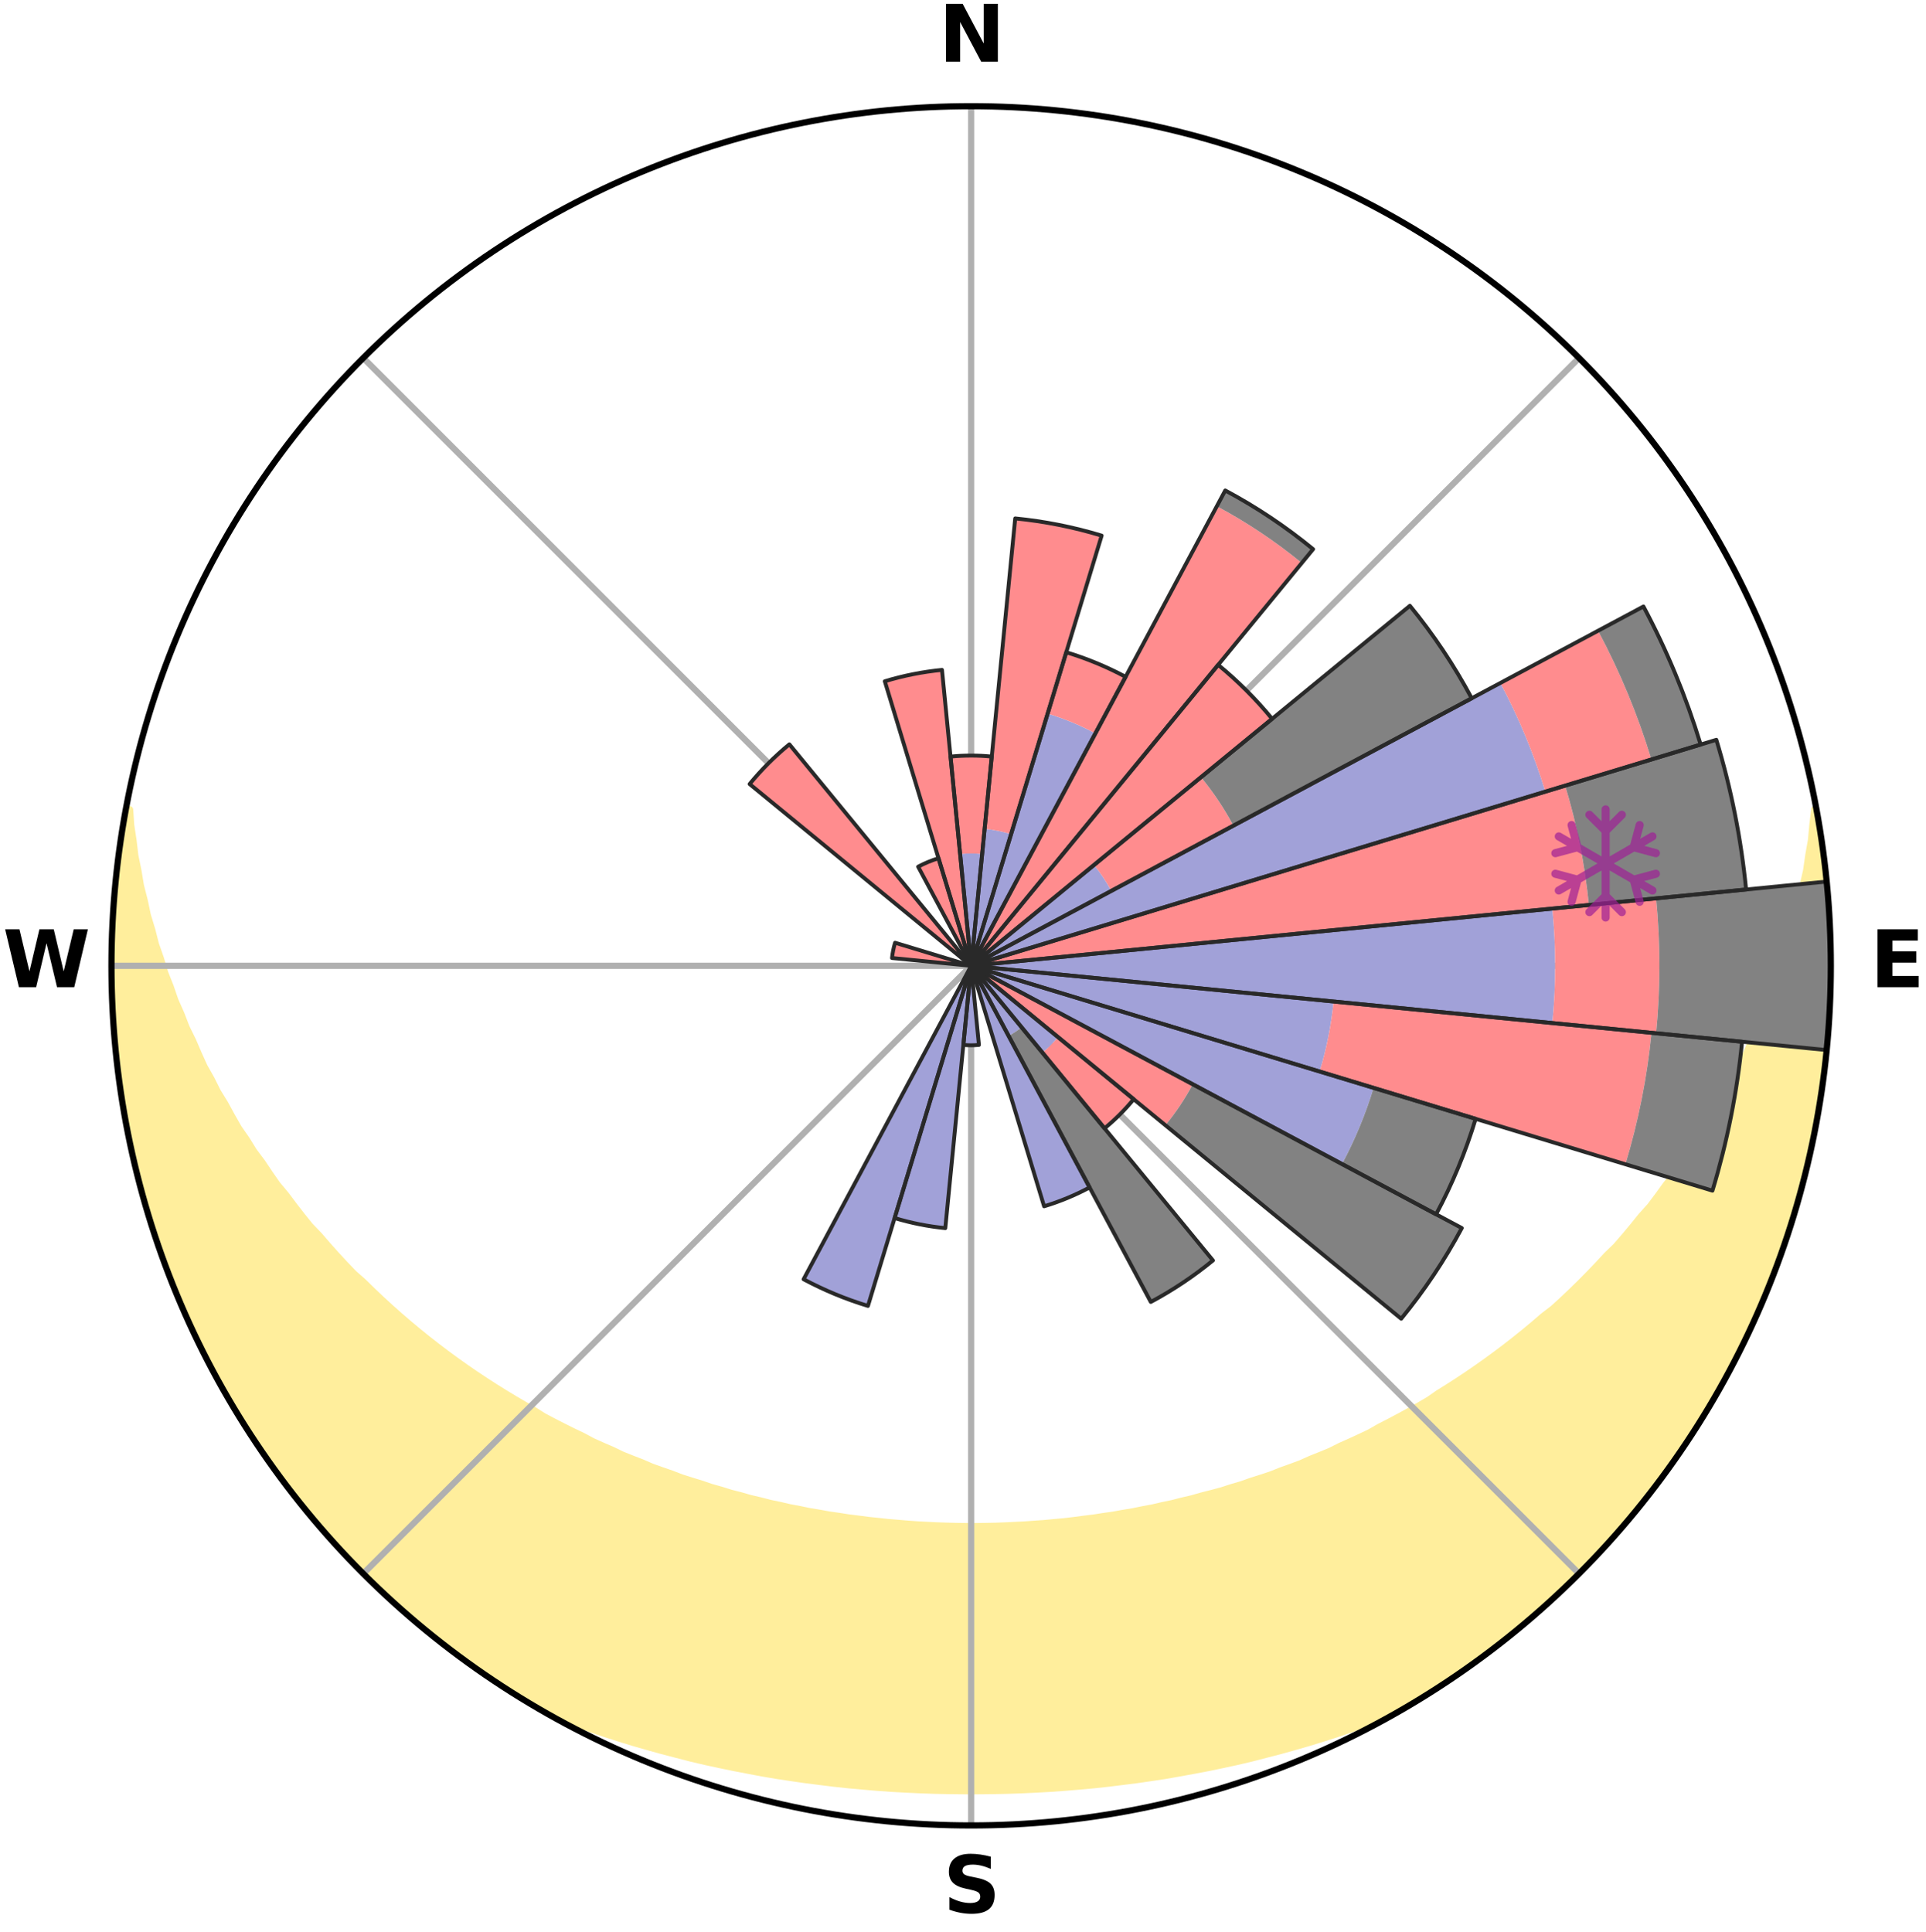 <?xml version="1.0" encoding="utf-8" standalone="no"?>
<!DOCTYPE svg PUBLIC "-//W3C//DTD SVG 1.1//EN"
  "http://www.w3.org/Graphics/SVG/1.1/DTD/svg11.dtd">
<svg xmlns:xlink="http://www.w3.org/1999/xlink" width="248.41pt" height="249.158pt" viewBox="0 0 248.41 249.158" xmlns="http://www.w3.org/2000/svg" version="1.1">
 <title>Ski Rose for Ukko-Kolin hiihtokeskus</title>
 <defs>
  <style type="text/css">*{stroke-linejoin: round; stroke-linecap: butt}</style>
 </defs>
 <g id="figure_1">
  <g id="patch_1">
   <path d="M 0 249.158 
L 248.41 249.158 
L 248.41 0 
L 0 0 
z
" style="fill: #ffffff"/>
  </g>
  <g id="axes_1">
   <g id="patch_2">
    <path d="M 236.135 124.579 
C 236.135 110.018 233.267 95.599 227.695 82.147 
C 222.122 68.695 213.955 56.471 203.659 46.175 
C 193.363 35.879 181.139 27.711 167.687 22.139 
C 154.235 16.567 139.815 13.699 125.255 13.699 
C 110.694 13.699 96.275 16.567 82.823 22.139 
C 69.371 27.711 57.147 35.879 46.851 46.175 
C 36.555 56.471 28.387 68.695 22.815 82.147 
C 17.243 95.599 14.375 110.018 14.375 124.579 
C 14.375 139.14 17.243 153.559 22.815 167.011 
C 28.387 180.463 36.555 192.687 46.851 202.983 
C 57.147 213.279 69.371 221.447 82.823 227.019 
C 96.275 232.591 110.694 235.459 125.255 235.459 
C 139.815 235.459 154.235 232.591 167.687 227.019 
C 181.139 221.447 193.363 213.279 203.659 202.983 
C 213.955 192.687 222.122 180.463 227.695 167.011 
C 233.267 153.559 236.135 139.14 236.135 124.579 
M 125.255 124.579 
C 125.255 124.579 125.255 124.579 125.255 124.579 
C 125.255 124.579 125.255 124.579 125.255 124.579 
C 125.255 124.579 125.255 124.579 125.255 124.579 
C 125.255 124.579 125.255 124.579 125.255 124.579 
C 125.255 124.579 125.255 124.579 125.255 124.579 
C 125.255 124.579 125.255 124.579 125.255 124.579 
C 125.255 124.579 125.255 124.579 125.255 124.579 
C 125.255 124.579 125.255 124.579 125.255 124.579 
C 125.255 124.579 125.255 124.579 125.255 124.579 
C 125.255 124.579 125.255 124.579 125.255 124.579 
C 125.255 124.579 125.255 124.579 125.255 124.579 
C 125.255 124.579 125.255 124.579 125.255 124.579 
C 125.255 124.579 125.255 124.579 125.255 124.579 
C 125.255 124.579 125.255 124.579 125.255 124.579 
C 125.255 124.579 125.255 124.579 125.255 124.579 
C 125.255 124.579 125.255 124.579 125.255 124.579 
z
" style="fill: #ffffff"/>
   </g>
   <g id="PolyCollection_1">
    <defs>
     <path id="md09dddc1bf" d="M 234.214 -144.773 
L 234.1 -144.752 
L 233.857 -142.753 
L 233.679 -140.783 
L 233.328 -138.807 
L 233.053 -136.861 
L 232.605 -134.916 
L 232.245 -132.999 
L 231.711 -131.09 
L 231.272 -129.208 
L 230.662 -127.339 
L 230.151 -125.494 
L 229.469 -123.67 
L 228.891 -121.865 
L 228.281 -120.081 
L 227.502 -118.325 
L 226.83 -116.585 
L 225.992 -114.879 
L 225.262 -113.185 
L 224.369 -111.53 
L 223.585 -109.884 
L 222.64 -108.282 
L 221.804 -106.685 
L 220.945 -105.111 
L 219.929 -103.59 
L 219.023 -102.067 
L 217.965 -100.603 
L 217.016 -99.131 
L 216.047 -97.685 
L 214.931 -96.304 
L 213.923 -94.911 
L 212.897 -93.543 
L 211.732 -92.247 
L 210.672 -90.932 
L 209.596 -89.644 
L 208.505 -88.381 
L 207.283 -87.196 
L 206.165 -85.987 
L 205.032 -84.804 
L 203.887 -83.646 
L 202.73 -82.514 
L 201.561 -81.407 
L 200.381 -80.327 
L 199.089 -79.333 
L 197.892 -78.304 
L 196.685 -77.3 
L 195.47 -76.322 
L 194.247 -75.367 
L 193.017 -74.438 
L 191.78 -73.533 
L 190.537 -72.652 
L 189.288 -71.794 
L 188.034 -70.961 
L 186.775 -70.15 
L 185.512 -69.363 
L 184.319 -68.529 
L 183.046 -67.787 
L 181.771 -67.067 
L 180.494 -66.369 
L 179.214 -65.693 
L 177.933 -65.038 
L 176.708 -64.335 
L 175.422 -63.722 
L 174.135 -63.128 
L 172.848 -62.555 
L 171.609 -61.935 
L 170.319 -61.401 
L 169.03 -60.886 
L 167.783 -60.325 
L 166.493 -59.848 
L 165.204 -59.388 
L 163.952 -58.885 
L 162.663 -58.461 
L 161.375 -58.053 
L 160.119 -57.606 
L 158.833 -57.232 
L 157.574 -56.821 
L 156.289 -56.48 
L 155.007 -56.154 
L 153.746 -55.794 
L 152.466 -55.499 
L 151.204 -55.174 
L 149.926 -54.909 
L 148.664 -54.616 
L 147.388 -54.38 
L 146.126 -54.12 
L 144.852 -53.912 
L 143.59 -53.684 
L 142.319 -53.504 
L 141.056 -53.306 
L 139.787 -53.152 
L 138.524 -52.986 
L 137.261 -52.836 
L 135.994 -52.722 
L 134.731 -52.601 
L 133.466 -52.513 
L 132.203 -52.422 
L 130.939 -52.358 
L 129.676 -52.297 
L 128.413 -52.251 
L 127.149 -52.225 
L 125.886 -52.209 
L 124.623 -52.21 
L 123.36 -52.227 
L 122.097 -52.26 
L 120.834 -52.302 
L 119.571 -52.364 
L 118.308 -52.43 
L 117.045 -52.522 
L 115.783 -52.63 
L 114.518 -52.734 
L 113.255 -52.872 
L 111.989 -53.001 
L 110.726 -53.169 
L 109.458 -53.325 
L 108.196 -53.523 
L 106.926 -53.705 
L 105.663 -53.935 
L 104.391 -54.144 
L 103.129 -54.406 
L 101.855 -54.643 
L 100.593 -54.937 
L 99.316 -55.203 
L 98.056 -55.53 
L 96.776 -55.826 
L 95.517 -56.187 
L 94.236 -56.514 
L 92.978 -56.909 
L 91.695 -57.269 
L 90.44 -57.699 
L 89.155 -58.092 
L 87.869 -58.5 
L 86.617 -58.986 
L 85.331 -59.429 
L 84.043 -59.89 
L 82.797 -60.432 
L 81.51 -60.93 
L 80.222 -61.446 
L 78.983 -62.046 
L 77.697 -62.601 
L 76.412 -63.175 
L 75.183 -63.837 
L 73.901 -64.451 
L 72.62 -65.086 
L 71.341 -65.742 
L 70.063 -66.419 
L 68.855 -67.186 
L 67.585 -67.907 
L 66.317 -68.649 
L 65.053 -69.414 
L 63.792 -70.201 
L 62.536 -71.012 
L 61.284 -71.845 
L 60.037 -72.703 
L 58.796 -73.584 
L 57.562 -74.489 
L 56.334 -75.418 
L 55.113 -76.372 
L 53.9 -77.351 
L 52.696 -78.354 
L 51.501 -79.383 
L 50.315 -80.436 
L 49.14 -81.515 
L 47.975 -82.62 
L 46.822 -83.75 
L 45.571 -84.85 
L 44.441 -86.033 
L 43.324 -87.241 
L 42.222 -88.475 
L 41.135 -89.735 
L 39.944 -90.974 
L 38.887 -92.287 
L 37.847 -93.626 
L 36.825 -94.991 
L 35.695 -96.341 
L 34.71 -97.758 
L 33.744 -99.201 
L 32.669 -100.635 
L 31.745 -102.129 
L 30.711 -103.619 
L 29.83 -105.165 
L 28.974 -106.734 
L 28.008 -108.305 
L 27.2 -109.925 
L 26.284 -111.549 
L 25.529 -113.217 
L 24.802 -114.907 
L 23.967 -116.608 
L 23.297 -118.343 
L 22.521 -120.094 
L 21.913 -121.873 
L 21.2 -123.671 
L 20.656 -125.492 
L 20.011 -127.335 
L 19.537 -129.195 
L 18.965 -131.08 
L 18.565 -132.976 
L 18.073 -134.9 
L 17.753 -136.827 
L 17.35 -138.785 
L 17.119 -140.74 
L 16.816 -142.725 
L 16.684 -144.701 
L 16.232 -144.785 
L 16.232 -144.785 
L 15.935 -142.873 
L 15.653 -140.959 
L 15.405 -139.041 
L 15.19 -137.119 
L 14.893 -135.206 
L 14.745 -133.276 
L 14.631 -131.345 
L 14.551 -129.413 
L 14.525 -127.479 
L 14.395 -125.547 
L 14.415 -123.612 
L 14.468 -121.678 
L 14.555 -119.746 
L 14.675 -117.816 
L 14.73 -115.881 
L 14.915 -113.955 
L 15.133 -112.032 
L 15.384 -110.114 
L 15.668 -108.201 
L 15.984 -106.293 
L 16.332 -104.391 
L 16.611 -102.475 
L 17.023 -100.585 
L 17.466 -98.701 
L 17.942 -96.826 
L 18.448 -94.959 
L 18.987 -93.101 
L 19.556 -91.252 
L 20.159 -89.414 
L 20.789 -87.586 
L 21.45 -85.768 
L 22.142 -83.962 
L 22.865 -82.168 
L 23.613 -80.384 
L 24.395 -78.615 
L 25.207 -76.859 
L 26.049 -75.117 
L 26.92 -73.389 
L 27.812 -71.672 
L 28.829 -70.024 
L 29.786 -68.344 
L 30.771 -66.68 
L 31.785 -65.032 
L 32.816 -63.395 
L 33.887 -61.783 
L 35.062 -60.245 
L 36.186 -58.671 
L 37.325 -57.108 
L 38.505 -55.575 
L 39.711 -54.062 
L 40.944 -52.571 
L 42.259 -51.15 
L 43.544 -49.705 
L 44.847 -48.275 
L 46.184 -46.877 
L 47.547 -45.503 
L 48.933 -44.152 
L 50.347 -42.831 
L 51.785 -41.536 
L 53.25 -40.272 
L 54.737 -39.034 
L 56.255 -37.834 
L 57.757 -36.614 
L 59.316 -35.468 
L 60.875 -34.321 
L 62.461 -33.213 
L 64.072 -32.141 
L 65.694 -31.087 
L 67.322 -30.04 
L 68.987 -29.056 
L 70.75 -28.242 
L 72.566 -27.538 
L 74.384 -26.857 
L 76.211 -26.212 
L 78.039 -25.59 
L 79.875 -25.002 
L 81.711 -24.436 
L 83.554 -23.904 
L 85.396 -23.392 
L 87.243 -22.912 
L 89.084 -22.434 
L 90.932 -22 
L 92.785 -21.597 
L 94.636 -21.212 
L 96.49 -20.858 
L 98.34 -20.508 
L 100.194 -20.194 
L 102.051 -19.912 
L 103.906 -19.645 
L 105.763 -19.409 
L 107.617 -19.18 
L 109.473 -18.981 
L 111.331 -18.814 
L 113.186 -18.656 
L 115.043 -18.524 
L 116.9 -18.424 
L 118.757 -18.336 
L 120.613 -18.271 
L 122.47 -18.234 
L 124.327 -18.215 
L 126.183 -18.215 
L 128.04 -18.234 
L 129.896 -18.271 
L 131.753 -18.336 
L 133.609 -18.424 
L 135.467 -18.524 
L 137.323 -18.659 
L 139.179 -18.813 
L 141.037 -18.981 
L 142.893 -19.18 
L 144.747 -19.409 
L 146.604 -19.644 
L 148.459 -19.912 
L 150.316 -20.194 
L 152.167 -20.519 
L 154.019 -20.857 
L 155.874 -21.211 
L 157.725 -21.597 
L 159.578 -21.999 
L 161.426 -22.434 
L 163.267 -22.912 
L 165.114 -23.39 
L 166.956 -23.903 
L 168.799 -24.435 
L 170.635 -25.001 
L 172.471 -25.588 
L 174.299 -26.211 
L 176.126 -26.856 
L 177.945 -27.537 
L 179.76 -28.241 
L 181.523 -29.055 
L 183.178 -30.057 
L 184.824 -31.074 
L 186.448 -32.126 
L 188.05 -33.212 
L 189.634 -34.322 
L 191.199 -35.461 
L 192.745 -36.624 
L 194.269 -37.817 
L 195.768 -39.04 
L 197.231 -40.306 
L 198.71 -41.554 
L 200.127 -42.871 
L 201.571 -44.158 
L 202.961 -45.504 
L 204.317 -46.885 
L 205.682 -48.257 
L 206.973 -49.698 
L 208.282 -51.123 
L 209.564 -52.572 
L 210.759 -54.095 
L 211.983 -55.592 
L 213.179 -57.113 
L 214.346 -58.655 
L 215.485 -60.219 
L 216.592 -61.805 
L 217.67 -63.411 
L 218.717 -65.037 
L 219.735 -66.682 
L 220.711 -68.351 
L 221.754 -69.983 
L 222.678 -71.683 
L 223.571 -73.399 
L 224.432 -75.131 
L 225.241 -76.888 
L 226.132 -78.607 
L 226.896 -80.384 
L 227.627 -82.175 
L 228.326 -83.978 
L 229.093 -85.756 
L 229.696 -87.595 
L 230.399 -89.398 
L 230.965 -91.249 
L 231.496 -93.109 
L 231.994 -94.978 
L 232.568 -96.826 
L 232.961 -98.721 
L 233.468 -100.589 
L 233.83 -102.489 
L 234.271 -104.374 
L 234.566 -106.287 
L 234.826 -108.203 
L 235.167 -110.109 
L 235.315 -112.039 
L 235.588 -113.955 
L 235.712 -115.886 
L 235.917 -117.811 
L 235.973 -119.745 
L 235.994 -121.679 
L 236.097 -123.612 
L 236.12 -125.547 
L 236.039 -127.48 
L 235.924 -129.411 
L 235.892 -131.346 
L 235.71 -133.272 
L 235.61 -135.205 
L 235.36 -137.124 
L 235.146 -139.047 
L 234.83 -140.955 
L 234.595 -142.876 
L 234.214 -144.773 
z
" style="stroke: #ffee9c"/>
    </defs>
    <g clip-path="url(#pe1cc4817a6)">
     <use xlink:href="#md09dddc1bf" x="0" y="249.158" style="fill: #ffee9c; stroke: #ffee9c"/>
    </g>
   </g>
   <g id="matplotlib.axis_1">
    <g id="xtick_1">
     <g id="line2d_1">
      <path d="M 125.255 124.579 
L 125.255 13.699 
" clip-path="url(#pe1cc4817a6)" style="fill: none; stroke: #b0b0b0; stroke-width: 0.8; stroke-linecap: square"/>
     </g>
     <g id="text_1">
      <!-- N -->
      <g transform="translate(121.07 7.958) scale(0.1 -0.1)">
       <defs>
        <path id="DejaVuSans-Bold-4e" d="M 588 4666 
L 1931 4666 
L 3628 1466 
L 3628 4666 
L 4769 4666 
L 4769 0 
L 3425 0 
L 1728 3200 
L 1728 0 
L 588 0 
L 588 4666 
z
" transform="scale(0.016)"/>
       </defs>
       <use xlink:href="#DejaVuSans-Bold-4e"/>
      </g>
     </g>
    </g>
    <g id="xtick_2">
     <g id="line2d_2">
      <path d="M 125.255 124.579 
L 203.659 46.175 
" clip-path="url(#pe1cc4817a6)" style="fill: none; stroke: #b0b0b0; stroke-width: 0.8; stroke-linecap: square"/>
     </g>
    </g>
    <g id="xtick_3">
     <g id="line2d_3">
      <path d="M 125.255 124.579 
L 236.135 124.579 
" clip-path="url(#pe1cc4817a6)" style="fill: none; stroke: #b0b0b0; stroke-width: 0.8; stroke-linecap: square"/>
     </g>
     <g id="text_2">
      <!-- E -->
      <g transform="translate(241.219 127.338) scale(0.1 -0.1)">
       <defs>
        <path id="DejaVuSans-Bold-45" d="M 588 4666 
L 3834 4666 
L 3834 3756 
L 1791 3756 
L 1791 2888 
L 3713 2888 
L 3713 1978 
L 1791 1978 
L 1791 909 
L 3903 909 
L 3903 0 
L 588 0 
L 588 4666 
z
" transform="scale(0.016)"/>
       </defs>
       <use xlink:href="#DejaVuSans-Bold-45"/>
      </g>
     </g>
    </g>
    <g id="xtick_4">
     <g id="line2d_4">
      <path d="M 125.255 124.579 
L 203.659 202.983 
" clip-path="url(#pe1cc4817a6)" style="fill: none; stroke: #b0b0b0; stroke-width: 0.8; stroke-linecap: square"/>
     </g>
    </g>
    <g id="xtick_5">
     <g id="line2d_5">
      <path d="M 125.255 124.579 
L 125.255 235.459 
" clip-path="url(#pe1cc4817a6)" style="fill: none; stroke: #b0b0b0; stroke-width: 0.8; stroke-linecap: square"/>
     </g>
     <g id="text_3">
      <!-- S -->
      <g transform="translate(121.654 246.718) scale(0.1 -0.1)">
       <defs>
        <path id="DejaVuSans-Bold-53" d="M 3834 4519 
L 3834 3531 
Q 3450 3703 3084 3790 
Q 2719 3878 2394 3878 
Q 1963 3878 1756 3759 
Q 1550 3641 1550 3391 
Q 1550 3203 1689 3098 
Q 1828 2994 2194 2919 
L 2706 2816 
Q 3484 2659 3812 2340 
Q 4141 2022 4141 1434 
Q 4141 663 3683 286 
Q 3225 -91 2284 -91 
Q 1841 -91 1394 -6 
Q 947 78 500 244 
L 500 1259 
Q 947 1022 1364 901 
Q 1781 781 2169 781 
Q 2563 781 2772 912 
Q 2981 1044 2981 1288 
Q 2981 1506 2839 1625 
Q 2697 1744 2272 1838 
L 1806 1941 
Q 1106 2091 782 2419 
Q 459 2747 459 3303 
Q 459 4000 909 4375 
Q 1359 4750 2203 4750 
Q 2588 4750 2994 4692 
Q 3400 4634 3834 4519 
z
" transform="scale(0.016)"/>
       </defs>
       <use xlink:href="#DejaVuSans-Bold-53"/>
      </g>
     </g>
    </g>
    <g id="xtick_6">
     <g id="line2d_6">
      <path d="M 125.255 124.579 
L 46.851 202.983 
" clip-path="url(#pe1cc4817a6)" style="fill: none; stroke: #b0b0b0; stroke-width: 0.8; stroke-linecap: square"/>
     </g>
    </g>
    <g id="xtick_7">
     <g id="line2d_7">
      <path d="M 125.255 124.579 
L 14.375 124.579 
" clip-path="url(#pe1cc4817a6)" style="fill: none; stroke: #b0b0b0; stroke-width: 0.8; stroke-linecap: square"/>
     </g>
     <g id="text_4">
      <!-- W -->
      <g transform="translate(0.36 127.338) scale(0.1 -0.1)">
       <defs>
        <path id="DejaVuSans-Bold-57" d="M 191 4666 
L 1344 4666 
L 2150 1275 
L 2950 4666 
L 4109 4666 
L 4909 1275 
L 5716 4666 
L 6859 4666 
L 5759 0 
L 4372 0 
L 3525 3547 
L 2688 0 
L 1300 0 
L 191 4666 
z
" transform="scale(0.016)"/>
       </defs>
       <use xlink:href="#DejaVuSans-Bold-57"/>
      </g>
     </g>
    </g>
    <g id="xtick_8">
     <g id="line2d_8">
      <path d="M 125.255 124.579 
L 46.851 46.175 
" clip-path="url(#pe1cc4817a6)" style="fill: none; stroke: #b0b0b0; stroke-width: 0.8; stroke-linecap: square"/>
     </g>
    </g>
   </g>
   <g id="matplotlib.axis_2"/>
   <g id="patch_3">
    <path d="M 125.255 124.579 
C 125.255 124.579 125.255 124.579 125.255 124.579 
C 125.255 124.579 125.255 124.579 125.255 124.579 
L 125.255 124.579 
C 125.255 124.579 125.255 124.579 125.255 124.579 
C 125.255 124.579 125.255 124.579 125.255 124.579 
z
" clip-path="url(#pe1cc4817a6)" style="fill: #d9d9d9"/>
   </g>
   <g id="patch_4">
    <path d="M 125.255 124.579 
C 125.255 124.579 125.255 124.579 125.255 124.579 
C 125.255 124.579 125.255 124.579 125.255 124.579 
L 125.255 124.579 
C 125.255 124.579 125.255 124.579 125.255 124.579 
C 125.255 124.579 125.255 124.579 125.255 124.579 
z
" clip-path="url(#pe1cc4817a6)" style="fill: #d9d9d9"/>
   </g>
   <g id="patch_5">
    <path d="M 125.255 124.579 
C 125.255 124.579 125.255 124.579 125.255 124.579 
C 125.255 124.579 125.255 124.579 125.255 124.579 
L 125.255 124.579 
C 125.255 124.579 125.255 124.579 125.255 124.579 
C 125.255 124.579 125.255 124.579 125.255 124.579 
z
" clip-path="url(#pe1cc4817a6)" style="fill: #d9d9d9"/>
   </g>
   <g id="patch_6">
    <path d="M 125.255 124.579 
C 125.255 124.579 125.255 124.579 125.255 124.579 
C 125.255 124.579 125.255 124.579 125.255 124.579 
L 125.255 124.579 
C 125.255 124.579 125.255 124.579 125.255 124.579 
C 125.255 124.579 125.255 124.579 125.255 124.579 
z
" clip-path="url(#pe1cc4817a6)" style="fill: #d9d9d9"/>
   </g>
   <g id="patch_7">
    <path d="M 125.255 124.579 
C 125.255 124.579 125.255 124.579 125.255 124.579 
C 125.255 124.579 125.255 124.579 125.255 124.579 
L 125.255 124.579 
C 125.255 124.579 125.255 124.579 125.255 124.579 
C 125.255 124.579 125.255 124.579 125.255 124.579 
z
" clip-path="url(#pe1cc4817a6)" style="fill: #d9d9d9"/>
   </g>
   <g id="patch_8">
    <path d="M 125.255 124.579 
C 125.255 124.579 125.255 124.579 125.255 124.579 
C 125.255 124.579 125.255 124.579 125.255 124.579 
L 125.255 124.579 
C 125.255 124.579 125.255 124.579 125.255 124.579 
C 125.255 124.579 125.255 124.579 125.255 124.579 
z
" clip-path="url(#pe1cc4817a6)" style="fill: #d9d9d9"/>
   </g>
   <g id="patch_9">
    <path d="M 125.255 124.579 
C 125.255 124.579 125.255 124.579 125.255 124.579 
C 125.255 124.579 125.255 124.579 125.255 124.579 
L 125.255 124.579 
C 125.255 124.579 125.255 124.579 125.255 124.579 
C 125.255 124.579 125.255 124.579 125.255 124.579 
z
" clip-path="url(#pe1cc4817a6)" style="fill: #d9d9d9"/>
   </g>
   <g id="patch_10">
    <path d="M 125.255 124.579 
C 125.255 124.579 125.255 124.579 125.255 124.579 
C 125.255 124.579 125.255 124.579 125.255 124.579 
L 125.255 124.579 
C 125.255 124.579 125.255 124.579 125.255 124.579 
C 125.255 124.579 125.255 124.579 125.255 124.579 
z
" clip-path="url(#pe1cc4817a6)" style="fill: #d9d9d9"/>
   </g>
   <g id="patch_11">
    <path d="M 125.255 124.579 
C 125.255 124.579 125.255 124.579 125.255 124.579 
C 125.255 124.579 125.255 124.579 125.255 124.579 
L 125.255 124.579 
C 125.255 124.579 125.255 124.579 125.255 124.579 
C 125.255 124.579 125.255 124.579 125.255 124.579 
z
" clip-path="url(#pe1cc4817a6)" style="fill: #d9d9d9"/>
   </g>
   <g id="patch_12">
    <path d="M 125.255 124.579 
C 125.255 124.579 125.255 124.579 125.255 124.579 
C 125.255 124.579 125.255 124.579 125.255 124.579 
L 125.255 124.579 
C 125.255 124.579 125.255 124.579 125.255 124.579 
C 125.255 124.579 125.255 124.579 125.255 124.579 
z
" clip-path="url(#pe1cc4817a6)" style="fill: #d9d9d9"/>
   </g>
   <g id="patch_13">
    <path d="M 125.255 124.579 
C 125.255 124.579 125.255 124.579 125.255 124.579 
C 125.255 124.579 125.255 124.579 125.255 124.579 
L 125.255 124.579 
C 125.255 124.579 125.255 124.579 125.255 124.579 
C 125.255 124.579 125.255 124.579 125.255 124.579 
z
" clip-path="url(#pe1cc4817a6)" style="fill: #d9d9d9"/>
   </g>
   <g id="patch_14">
    <path d="M 125.255 124.579 
C 125.255 124.579 125.255 124.579 125.255 124.579 
C 125.255 124.579 125.255 124.579 125.255 124.579 
L 125.255 124.579 
C 125.255 124.579 125.255 124.579 125.255 124.579 
C 125.255 124.579 125.255 124.579 125.255 124.579 
z
" clip-path="url(#pe1cc4817a6)" style="fill: #d9d9d9"/>
   </g>
   <g id="patch_15">
    <path d="M 125.255 124.579 
C 125.255 124.579 125.255 124.579 125.255 124.579 
C 125.255 124.579 125.255 124.579 125.255 124.579 
L 125.255 124.579 
C 125.255 124.579 125.255 124.579 125.255 124.579 
C 125.255 124.579 125.255 124.579 125.255 124.579 
z
" clip-path="url(#pe1cc4817a6)" style="fill: #d9d9d9"/>
   </g>
   <g id="patch_16">
    <path d="M 125.255 124.579 
C 125.255 124.579 125.255 124.579 125.255 124.579 
C 125.255 124.579 125.255 124.579 125.255 124.579 
L 125.255 124.579 
C 125.255 124.579 125.255 124.579 125.255 124.579 
C 125.255 124.579 125.255 124.579 125.255 124.579 
z
" clip-path="url(#pe1cc4817a6)" style="fill: #d9d9d9"/>
   </g>
   <g id="patch_17">
    <path d="M 125.255 124.579 
C 125.255 124.579 125.255 124.579 125.255 124.579 
C 125.255 124.579 125.255 124.579 125.255 124.579 
L 125.255 124.579 
C 125.255 124.579 125.255 124.579 125.255 124.579 
C 125.255 124.579 125.255 124.579 125.255 124.579 
z
" clip-path="url(#pe1cc4817a6)" style="fill: #d9d9d9"/>
   </g>
   <g id="patch_18">
    <path d="M 125.255 124.579 
C 125.255 124.579 125.255 124.579 125.255 124.579 
C 125.255 124.579 125.255 124.579 125.255 124.579 
L 125.255 124.579 
C 125.255 124.579 125.255 124.579 125.255 124.579 
C 125.255 124.579 125.255 124.579 125.255 124.579 
z
" clip-path="url(#pe1cc4817a6)" style="fill: #d9d9d9"/>
   </g>
   <g id="patch_19">
    <path d="M 125.255 124.579 
C 125.255 124.579 125.255 124.579 125.255 124.579 
C 125.255 124.579 125.255 124.579 125.255 124.579 
L 125.255 124.579 
C 125.255 124.579 125.255 124.579 125.255 124.579 
C 125.255 124.579 125.255 124.579 125.255 124.579 
z
" clip-path="url(#pe1cc4817a6)" style="fill: #d9d9d9"/>
   </g>
   <g id="patch_20">
    <path d="M 125.255 124.579 
C 125.255 124.579 125.255 124.579 125.255 124.579 
C 125.255 124.579 125.255 124.579 125.255 124.579 
L 125.255 124.579 
C 125.255 124.579 125.255 124.579 125.255 124.579 
C 125.255 124.579 125.255 124.579 125.255 124.579 
z
" clip-path="url(#pe1cc4817a6)" style="fill: #d9d9d9"/>
   </g>
   <g id="patch_21">
    <path d="M 125.255 124.579 
C 125.255 124.579 125.255 124.579 125.255 124.579 
C 125.255 124.579 125.255 124.579 125.255 124.579 
L 125.255 124.579 
C 125.255 124.579 125.255 124.579 125.255 124.579 
C 125.255 124.579 125.255 124.579 125.255 124.579 
z
" clip-path="url(#pe1cc4817a6)" style="fill: #d9d9d9"/>
   </g>
   <g id="patch_22">
    <path d="M 125.255 124.579 
C 125.255 124.579 125.255 124.579 125.255 124.579 
C 125.255 124.579 125.255 124.579 125.255 124.579 
L 125.255 124.579 
C 125.255 124.579 125.255 124.579 125.255 124.579 
C 125.255 124.579 125.255 124.579 125.255 124.579 
z
" clip-path="url(#pe1cc4817a6)" style="fill: #d9d9d9"/>
   </g>
   <g id="patch_23">
    <path d="M 125.255 124.579 
C 125.255 124.579 125.255 124.579 125.255 124.579 
C 125.255 124.579 125.255 124.579 125.255 124.579 
L 125.255 124.579 
C 125.255 124.579 125.255 124.579 125.255 124.579 
C 125.255 124.579 125.255 124.579 125.255 124.579 
z
" clip-path="url(#pe1cc4817a6)" style="fill: #d9d9d9"/>
   </g>
   <g id="patch_24">
    <path d="M 125.255 124.579 
C 125.255 124.579 125.255 124.579 125.255 124.579 
C 125.255 124.579 125.255 124.579 125.255 124.579 
L 125.255 124.579 
C 125.255 124.579 125.255 124.579 125.255 124.579 
C 125.255 124.579 125.255 124.579 125.255 124.579 
z
" clip-path="url(#pe1cc4817a6)" style="fill: #d9d9d9"/>
   </g>
   <g id="patch_25">
    <path d="M 125.255 124.579 
C 125.255 124.579 125.255 124.579 125.255 124.579 
C 125.255 124.579 125.255 124.579 125.255 124.579 
L 125.255 124.579 
C 125.255 124.579 125.255 124.579 125.255 124.579 
C 125.255 124.579 125.255 124.579 125.255 124.579 
z
" clip-path="url(#pe1cc4817a6)" style="fill: #d9d9d9"/>
   </g>
   <g id="patch_26">
    <path d="M 125.255 124.579 
C 125.255 124.579 125.255 124.579 125.255 124.579 
C 125.255 124.579 125.255 124.579 125.255 124.579 
L 125.255 124.579 
C 125.255 124.579 125.255 124.579 125.255 124.579 
C 125.255 124.579 125.255 124.579 125.255 124.579 
z
" clip-path="url(#pe1cc4817a6)" style="fill: #d9d9d9"/>
   </g>
   <g id="patch_27">
    <path d="M 125.255 124.579 
C 125.255 124.579 125.255 124.579 125.255 124.579 
C 125.255 124.579 125.255 124.579 125.255 124.579 
L 125.255 124.579 
C 125.255 124.579 125.255 124.579 125.255 124.579 
C 125.255 124.579 125.255 124.579 125.255 124.579 
z
" clip-path="url(#pe1cc4817a6)" style="fill: #d9d9d9"/>
   </g>
   <g id="patch_28">
    <path d="M 125.255 124.579 
C 125.255 124.579 125.255 124.579 125.255 124.579 
C 125.255 124.579 125.255 124.579 125.255 124.579 
L 125.255 124.579 
C 125.255 124.579 125.255 124.579 125.255 124.579 
C 125.255 124.579 125.255 124.579 125.255 124.579 
z
" clip-path="url(#pe1cc4817a6)" style="fill: #d9d9d9"/>
   </g>
   <g id="patch_29">
    <path d="M 125.255 124.579 
C 125.255 124.579 125.255 124.579 125.255 124.579 
C 125.255 124.579 125.255 124.579 125.255 124.579 
L 125.255 124.579 
C 125.255 124.579 125.255 124.579 125.255 124.579 
C 125.255 124.579 125.255 124.579 125.255 124.579 
z
" clip-path="url(#pe1cc4817a6)" style="fill: #d9d9d9"/>
   </g>
   <g id="patch_30">
    <path d="M 125.255 124.579 
C 125.255 124.579 125.255 124.579 125.255 124.579 
C 125.255 124.579 125.255 124.579 125.255 124.579 
L 125.255 124.579 
C 125.255 124.579 125.255 124.579 125.255 124.579 
C 125.255 124.579 125.255 124.579 125.255 124.579 
z
" clip-path="url(#pe1cc4817a6)" style="fill: #d9d9d9"/>
   </g>
   <g id="patch_31">
    <path d="M 125.255 124.579 
C 125.255 124.579 125.255 124.579 125.255 124.579 
C 125.255 124.579 125.255 124.579 125.255 124.579 
L 125.255 124.579 
C 125.255 124.579 125.255 124.579 125.255 124.579 
C 125.255 124.579 125.255 124.579 125.255 124.579 
z
" clip-path="url(#pe1cc4817a6)" style="fill: #d9d9d9"/>
   </g>
   <g id="patch_32">
    <path d="M 125.255 124.579 
C 125.255 124.579 125.255 124.579 125.255 124.579 
C 125.255 124.579 125.255 124.579 125.255 124.579 
L 125.255 124.579 
C 125.255 124.579 125.255 124.579 125.255 124.579 
C 125.255 124.579 125.255 124.579 125.255 124.579 
z
" clip-path="url(#pe1cc4817a6)" style="fill: #d9d9d9"/>
   </g>
   <g id="patch_33">
    <path d="M 125.255 124.579 
C 125.255 124.579 125.255 124.579 125.255 124.579 
C 125.255 124.579 125.255 124.579 125.255 124.579 
L 125.255 124.579 
C 125.255 124.579 125.255 124.579 125.255 124.579 
C 125.255 124.579 125.255 124.579 125.255 124.579 
z
" clip-path="url(#pe1cc4817a6)" style="fill: #d9d9d9"/>
   </g>
   <g id="patch_34">
    <path d="M 125.255 124.579 
C 125.255 124.579 125.255 124.579 125.255 124.579 
C 125.255 124.579 125.255 124.579 125.255 124.579 
L 125.255 124.579 
C 125.255 124.579 125.255 124.579 125.255 124.579 
C 125.255 124.579 125.255 124.579 125.255 124.579 
z
" clip-path="url(#pe1cc4817a6)" style="fill: #d9d9d9"/>
   </g>
   <g id="patch_35">
    <path d="M 125.255 124.579 
C 125.255 124.579 125.255 124.579 125.255 124.579 
C 125.255 124.579 125.255 124.579 125.255 124.579 
L 126.676 110.152 
C 126.204 110.105 125.729 110.082 125.255 110.082 
C 124.78 110.082 124.306 110.105 123.834 110.152 
z
" clip-path="url(#pe1cc4817a6)" style="fill: #a1a1d8"/>
   </g>
   <g id="patch_36">
    <path d="M 125.255 124.579 
C 125.255 124.579 125.255 124.579 125.255 124.579 
C 125.255 124.579 125.255 124.579 125.255 124.579 
L 130.409 107.589 
C 129.853 107.42 129.289 107.279 128.719 107.165 
C 128.149 107.052 127.573 106.967 126.995 106.91 
z
" clip-path="url(#pe1cc4817a6)" style="fill: #a1a1d8"/>
   </g>
   <g id="patch_37">
    <path d="M 125.255 124.579 
C 125.255 124.579 125.255 124.579 125.255 124.579 
C 125.255 124.579 125.255 124.579 125.255 124.579 
L 141.282 94.595 
C 140.3 94.071 139.294 93.595 138.265 93.169 
C 137.237 92.743 136.189 92.368 135.124 92.045 
z
" clip-path="url(#pe1cc4817a6)" style="fill: #a1a1d8"/>
   </g>
   <g id="patch_38">
    <path d="M 125.255 124.579 
C 125.255 124.579 125.255 124.579 125.255 124.579 
C 125.255 124.579 125.255 124.579 125.255 124.579 
L 125.255 124.579 
C 125.255 124.579 125.255 124.579 125.255 124.579 
C 125.255 124.579 125.255 124.579 125.255 124.579 
z
" clip-path="url(#pe1cc4817a6)" style="fill: #a1a1d8"/>
   </g>
   <g id="patch_39">
    <path d="M 125.255 124.579 
C 125.255 124.579 125.255 124.579 125.255 124.579 
C 125.255 124.579 125.255 124.579 125.255 124.579 
L 125.255 124.579 
C 125.255 124.579 125.255 124.579 125.255 124.579 
C 125.255 124.579 125.255 124.579 125.255 124.579 
z
" clip-path="url(#pe1cc4817a6)" style="fill: #a1a1d8"/>
   </g>
   <g id="patch_40">
    <path d="M 125.255 124.579 
C 125.255 124.579 125.255 124.579 125.255 124.579 
C 125.255 124.579 125.255 124.579 125.255 124.579 
L 143.336 114.915 
C 143.019 114.323 142.674 113.747 142.301 113.189 
C 141.929 112.631 141.529 112.092 141.103 111.573 
z
" clip-path="url(#pe1cc4817a6)" style="fill: #a1a1d8"/>
   </g>
   <g id="patch_41">
    <path d="M 125.255 124.579 
C 125.255 124.579 125.255 124.579 125.255 124.579 
C 125.255 124.579 125.255 124.579 125.255 124.579 
L 199.315 102.113 
C 198.579 99.689 197.725 97.303 196.756 94.962 
C 195.787 92.622 194.703 90.331 193.509 88.097 
z
" clip-path="url(#pe1cc4817a6)" style="fill: #a1a1d8"/>
   </g>
   <g id="patch_42">
    <path d="M 125.255 124.579 
C 125.255 124.579 125.255 124.579 125.255 124.579 
C 125.255 124.579 125.255 124.579 125.255 124.579 
L 125.255 124.579 
C 125.255 124.579 125.255 124.579 125.255 124.579 
C 125.255 124.579 125.255 124.579 125.255 124.579 
z
" clip-path="url(#pe1cc4817a6)" style="fill: #a1a1d8"/>
   </g>
   <g id="patch_43">
    <path d="M 125.255 124.579 
C 125.255 124.579 125.255 124.579 125.255 124.579 
C 125.255 124.579 125.255 124.579 125.255 124.579 
L 200.22 131.963 
C 200.462 129.509 200.583 127.045 200.583 124.579 
C 200.583 122.113 200.462 119.649 200.22 117.196 
z
" clip-path="url(#pe1cc4817a6)" style="fill: #a1a1d8"/>
   </g>
   <g id="patch_44">
    <path d="M 125.255 124.579 
C 125.255 124.579 125.255 124.579 125.255 124.579 
C 125.255 124.579 125.255 124.579 125.255 124.579 
L 170.207 138.215 
C 170.654 136.744 171.028 135.252 171.328 133.743 
C 171.628 132.235 171.853 130.714 172.004 129.183 
z
" clip-path="url(#pe1cc4817a6)" style="fill: #a1a1d8"/>
   </g>
   <g id="patch_45">
    <path d="M 125.255 124.579 
C 125.255 124.579 125.255 124.579 125.255 124.579 
C 125.255 124.579 125.255 124.579 125.255 124.579 
L 173.092 150.149 
C 173.929 148.583 174.689 146.977 175.368 145.337 
C 176.048 143.696 176.646 142.024 177.162 140.325 
z
" clip-path="url(#pe1cc4817a6)" style="fill: #a1a1d8"/>
   </g>
   <g id="patch_46">
    <path d="M 125.255 124.579 
C 125.255 124.579 125.255 124.579 125.255 124.579 
C 125.255 124.579 125.255 124.579 125.255 124.579 
L 125.255 124.579 
C 125.255 124.579 125.255 124.579 125.255 124.579 
C 125.255 124.579 125.255 124.579 125.255 124.579 
z
" clip-path="url(#pe1cc4817a6)" style="fill: #a1a1d8"/>
   </g>
   <g id="patch_47">
    <path d="M 125.255 124.579 
C 125.255 124.579 125.255 124.579 125.255 124.579 
C 125.255 124.579 125.255 124.579 125.255 124.579 
L 134.452 135.785 
C 134.818 135.484 135.17 135.165 135.506 134.83 
C 135.841 134.494 136.16 134.143 136.461 133.776 
z
" clip-path="url(#pe1cc4817a6)" style="fill: #a1a1d8"/>
   </g>
   <g id="patch_48">
    <path d="M 125.255 124.579 
C 125.255 124.579 125.255 124.579 125.255 124.579 
C 125.255 124.579 125.255 124.579 125.255 124.579 
L 130.087 133.62 
C 130.383 133.461 130.671 133.289 130.95 133.102 
C 131.229 132.916 131.499 132.716 131.758 132.503 
z
" clip-path="url(#pe1cc4817a6)" style="fill: #a1a1d8"/>
   </g>
   <g id="patch_49">
    <path d="M 125.255 124.579 
C 125.255 124.579 125.255 124.579 125.255 124.579 
C 125.255 124.579 125.255 124.579 125.255 124.579 
L 134.665 155.599 
C 135.68 155.291 136.68 154.934 137.66 154.528 
C 138.64 154.122 139.6 153.668 140.536 153.167 
z
" clip-path="url(#pe1cc4817a6)" style="fill: #a1a1d8"/>
   </g>
   <g id="patch_50">
    <path d="M 125.255 124.579 
C 125.255 124.579 125.255 124.579 125.255 124.579 
C 125.255 124.579 125.255 124.579 125.255 124.579 
L 125.255 124.579 
C 125.255 124.579 125.255 124.579 125.255 124.579 
C 125.255 124.579 125.255 124.579 125.255 124.579 
z
" clip-path="url(#pe1cc4817a6)" style="fill: #a1a1d8"/>
   </g>
   <g id="patch_51">
    <path d="M 125.255 124.579 
C 125.255 124.579 125.255 124.579 125.255 124.579 
C 125.255 124.579 125.255 124.579 125.255 124.579 
L 124.25 134.781 
C 124.584 134.813 124.919 134.83 125.255 134.83 
C 125.59 134.83 125.926 134.813 126.26 134.781 
z
" clip-path="url(#pe1cc4817a6)" style="fill: #a1a1d8"/>
   </g>
   <g id="patch_52">
    <path d="M 125.255 124.579 
C 125.255 124.579 125.255 124.579 125.255 124.579 
C 125.255 124.579 125.255 124.579 125.255 124.579 
L 115.386 157.113 
C 116.451 157.436 117.531 157.707 118.622 157.924 
C 119.714 158.141 120.815 158.305 121.922 158.414 
z
" clip-path="url(#pe1cc4817a6)" style="fill: #a1a1d8"/>
   </g>
   <g id="patch_53">
    <path d="M 125.255 124.579 
C 125.255 124.579 125.255 124.579 125.255 124.579 
C 125.255 124.579 125.255 124.579 125.255 124.579 
L 103.644 165.009 
C 104.968 165.717 106.325 166.358 107.711 166.933 
C 109.098 167.507 110.511 168.013 111.947 168.448 
z
" clip-path="url(#pe1cc4817a6)" style="fill: #a1a1d8"/>
   </g>
   <g id="patch_54">
    <path d="M 125.255 124.579 
C 125.255 124.579 125.255 124.579 125.255 124.579 
C 125.255 124.579 125.255 124.579 125.255 124.579 
L 125.255 124.579 
C 125.255 124.579 125.255 124.579 125.255 124.579 
C 125.255 124.579 125.255 124.579 125.255 124.579 
z
" clip-path="url(#pe1cc4817a6)" style="fill: #a1a1d8"/>
   </g>
   <g id="patch_55">
    <path d="M 125.255 124.579 
C 125.255 124.579 125.255 124.579 125.255 124.579 
C 125.255 124.579 125.255 124.579 125.255 124.579 
L 125.255 124.579 
C 125.255 124.579 125.255 124.579 125.255 124.579 
C 125.255 124.579 125.255 124.579 125.255 124.579 
z
" clip-path="url(#pe1cc4817a6)" style="fill: #a1a1d8"/>
   </g>
   <g id="patch_56">
    <path d="M 125.255 124.579 
C 125.255 124.579 125.255 124.579 125.255 124.579 
C 125.255 124.579 125.255 124.579 125.255 124.579 
L 125.255 124.579 
C 125.255 124.579 125.255 124.579 125.255 124.579 
C 125.255 124.579 125.255 124.579 125.255 124.579 
z
" clip-path="url(#pe1cc4817a6)" style="fill: #a1a1d8"/>
   </g>
   <g id="patch_57">
    <path d="M 125.255 124.579 
C 125.255 124.579 125.255 124.579 125.255 124.579 
C 125.255 124.579 125.255 124.579 125.255 124.579 
L 125.255 124.579 
C 125.255 124.579 125.255 124.579 125.255 124.579 
C 125.255 124.579 125.255 124.579 125.255 124.579 
z
" clip-path="url(#pe1cc4817a6)" style="fill: #a1a1d8"/>
   </g>
   <g id="patch_58">
    <path d="M 125.255 124.579 
C 125.255 124.579 125.255 124.579 125.255 124.579 
C 125.255 124.579 125.255 124.579 125.255 124.579 
L 125.255 124.579 
C 125.255 124.579 125.255 124.579 125.255 124.579 
C 125.255 124.579 125.255 124.579 125.255 124.579 
z
" clip-path="url(#pe1cc4817a6)" style="fill: #a1a1d8"/>
   </g>
   <g id="patch_59">
    <path d="M 125.255 124.579 
C 125.255 124.579 125.255 124.579 125.255 124.579 
C 125.255 124.579 125.255 124.579 125.255 124.579 
L 125.255 124.579 
C 125.255 124.579 125.255 124.579 125.255 124.579 
C 125.255 124.579 125.255 124.579 125.255 124.579 
z
" clip-path="url(#pe1cc4817a6)" style="fill: #a1a1d8"/>
   </g>
   <g id="patch_60">
    <path d="M 125.255 124.579 
C 125.255 124.579 125.255 124.579 125.255 124.579 
C 125.255 124.579 125.255 124.579 125.255 124.579 
L 125.255 124.579 
C 125.255 124.579 125.255 124.579 125.255 124.579 
C 125.255 124.579 125.255 124.579 125.255 124.579 
z
" clip-path="url(#pe1cc4817a6)" style="fill: #a1a1d8"/>
   </g>
   <g id="patch_61">
    <path d="M 125.255 124.579 
C 125.255 124.579 125.255 124.579 125.255 124.579 
C 125.255 124.579 125.255 124.579 125.255 124.579 
L 125.255 124.579 
C 125.255 124.579 125.255 124.579 125.255 124.579 
C 125.255 124.579 125.255 124.579 125.255 124.579 
z
" clip-path="url(#pe1cc4817a6)" style="fill: #a1a1d8"/>
   </g>
   <g id="patch_62">
    <path d="M 125.255 124.579 
C 125.255 124.579 125.255 124.579 125.255 124.579 
C 125.255 124.579 125.255 124.579 125.255 124.579 
L 125.255 124.579 
C 125.255 124.579 125.255 124.579 125.255 124.579 
C 125.255 124.579 125.255 124.579 125.255 124.579 
z
" clip-path="url(#pe1cc4817a6)" style="fill: #a1a1d8"/>
   </g>
   <g id="patch_63">
    <path d="M 125.255 124.579 
C 125.255 124.579 125.255 124.579 125.255 124.579 
C 125.255 124.579 125.255 124.579 125.255 124.579 
L 125.255 124.579 
C 125.255 124.579 125.255 124.579 125.255 124.579 
C 125.255 124.579 125.255 124.579 125.255 124.579 
z
" clip-path="url(#pe1cc4817a6)" style="fill: #a1a1d8"/>
   </g>
   <g id="patch_64">
    <path d="M 125.255 124.579 
C 125.255 124.579 125.255 124.579 125.255 124.579 
C 125.255 124.579 125.255 124.579 125.255 124.579 
L 125.255 124.579 
C 125.255 124.579 125.255 124.579 125.255 124.579 
C 125.255 124.579 125.255 124.579 125.255 124.579 
z
" clip-path="url(#pe1cc4817a6)" style="fill: #a1a1d8"/>
   </g>
   <g id="patch_65">
    <path d="M 125.255 124.579 
C 125.255 124.579 125.255 124.579 125.255 124.579 
C 125.255 124.579 125.255 124.579 125.255 124.579 
L 125.255 124.579 
C 125.255 124.579 125.255 124.579 125.255 124.579 
C 125.255 124.579 125.255 124.579 125.255 124.579 
z
" clip-path="url(#pe1cc4817a6)" style="fill: #a1a1d8"/>
   </g>
   <g id="patch_66">
    <path d="M 125.255 124.579 
C 125.255 124.579 125.255 124.579 125.255 124.579 
C 125.255 124.579 125.255 124.579 125.255 124.579 
L 125.255 124.579 
C 125.255 124.579 125.255 124.579 125.255 124.579 
C 125.255 124.579 125.255 124.579 125.255 124.579 
z
" clip-path="url(#pe1cc4817a6)" style="fill: #a1a1d8"/>
   </g>
   <g id="patch_67">
    <path d="M 123.834 110.152 
C 124.306 110.105 124.78 110.082 125.255 110.082 
C 125.729 110.082 126.204 110.105 126.676 110.152 
L 127.913 97.588 
C 127.03 97.501 126.143 97.458 125.255 97.458 
C 124.367 97.458 123.48 97.501 122.596 97.588 
z
" clip-path="url(#pe1cc4817a6)" style="fill: #ff8c8e"/>
   </g>
   <g id="patch_68">
    <path d="M 126.995 106.91 
C 127.573 106.967 128.149 107.052 128.719 107.165 
C 129.289 107.279 129.853 107.42 130.409 107.589 
L 142.088 69.088 
C 140.271 68.537 138.429 68.076 136.568 67.706 
C 134.706 67.335 132.828 67.057 130.939 66.871 
z
" clip-path="url(#pe1cc4817a6)" style="fill: #ff8c8e"/>
   </g>
   <g id="patch_69">
    <path d="M 135.124 92.045 
C 136.189 92.368 137.237 92.743 138.265 93.169 
C 139.294 93.595 140.3 94.071 141.282 94.595 
L 145.179 87.304 
C 143.959 86.652 142.707 86.06 141.429 85.531 
C 140.151 85.002 138.848 84.535 137.524 84.134 
z
" clip-path="url(#pe1cc4817a6)" style="fill: #ff8c8e"/>
   </g>
   <g id="patch_70">
    <path d="M 125.255 124.579 
C 125.255 124.579 125.255 124.579 125.255 124.579 
C 125.255 124.579 125.255 124.579 125.255 124.579 
L 167.898 72.618 
C 166.198 71.222 164.429 69.911 162.6 68.688 
C 160.771 67.466 158.882 66.334 156.942 65.297 
z
" clip-path="url(#pe1cc4817a6)" style="fill: #ff8c8e"/>
   </g>
   <g id="patch_71">
    <path d="M 125.255 124.579 
C 125.255 124.579 125.255 124.579 125.255 124.579 
C 125.255 124.579 125.255 124.579 125.255 124.579 
L 164.074 92.721 
C 163.032 91.45 161.927 90.231 160.765 89.069 
C 159.603 87.907 158.384 86.802 157.113 85.759 
z
" clip-path="url(#pe1cc4817a6)" style="fill: #ff8c8e"/>
   </g>
   <g id="patch_72">
    <path d="M 141.103 111.573 
C 141.529 112.092 141.929 112.631 142.301 113.189 
C 142.674 113.747 143.019 114.323 143.336 114.915 
L 159.081 106.499 
C 158.489 105.391 157.844 104.314 157.146 103.27 
C 156.449 102.226 155.7 101.217 154.904 100.247 
z
" clip-path="url(#pe1cc4817a6)" style="fill: #ff8c8e"/>
   </g>
   <g id="patch_73">
    <path d="M 193.509 88.097 
C 194.703 90.331 195.787 92.622 196.756 94.962 
C 197.725 97.303 198.579 99.689 199.315 102.113 
L 212.993 97.964 
C 212.122 95.092 211.111 92.265 209.962 89.492 
C 208.814 86.72 207.53 84.005 206.115 81.358 
z
" clip-path="url(#pe1cc4817a6)" style="fill: #ff8c8e"/>
   </g>
   <g id="patch_74">
    <path d="M 125.255 124.579 
C 125.255 124.579 125.255 124.579 125.255 124.579 
C 125.255 124.579 125.255 124.579 125.255 124.579 
L 204.931 116.732 
C 204.674 114.124 204.289 111.53 203.778 108.96 
C 203.267 106.39 202.63 103.846 201.869 101.338 
z
" clip-path="url(#pe1cc4817a6)" style="fill: #ff8c8e"/>
   </g>
   <g id="patch_75">
    <path d="M 200.22 117.196 
C 200.462 119.649 200.583 122.113 200.583 124.579 
C 200.583 127.045 200.462 129.509 200.22 131.963 
L 213.602 133.281 
C 213.887 130.389 214.03 127.485 214.03 124.579 
C 214.03 121.673 213.887 118.769 213.602 115.878 
z
" clip-path="url(#pe1cc4817a6)" style="fill: #ff8c8e"/>
   </g>
   <g id="patch_76">
    <path d="M 172.004 129.183 
C 171.853 130.714 171.628 132.235 171.328 133.743 
C 171.028 135.252 170.654 136.744 170.207 138.215 
L 209.639 150.177 
C 210.477 147.415 211.179 144.613 211.742 141.782 
C 212.305 138.952 212.729 136.095 213.011 133.222 
z
" clip-path="url(#pe1cc4817a6)" style="fill: #ff8c8e"/>
   </g>
   <g id="patch_77">
    <path d="M 177.162 140.325 
C 176.646 142.024 176.048 143.696 175.368 145.337 
C 174.689 146.977 173.929 148.583 173.092 150.149 
L 173.092 150.149 
C 173.929 148.583 174.689 146.977 175.368 145.337 
C 176.048 143.696 176.646 142.024 177.162 140.325 
z
" clip-path="url(#pe1cc4817a6)" style="fill: #ff8c8e"/>
   </g>
   <g id="patch_78">
    <path d="M 125.255 124.579 
C 125.255 124.579 125.255 124.579 125.255 124.579 
C 125.255 124.579 125.255 124.579 125.255 124.579 
L 150.313 145.144 
C 150.986 144.323 151.618 143.471 152.208 142.588 
C 152.797 141.706 153.343 140.796 153.843 139.86 
z
" clip-path="url(#pe1cc4817a6)" style="fill: #ff8c8e"/>
   </g>
   <g id="patch_79">
    <path d="M 136.461 133.776 
C 136.16 134.143 135.841 134.494 135.506 134.83 
C 135.17 135.165 134.818 135.484 134.452 135.785 
L 142.46 145.544 
C 143.147 144.981 143.805 144.384 144.432 143.757 
C 145.06 143.129 145.657 142.471 146.22 141.785 
z
" clip-path="url(#pe1cc4817a6)" style="fill: #ff8c8e"/>
   </g>
   <g id="patch_80">
    <path d="M 131.758 132.503 
C 131.499 132.716 131.229 132.916 130.95 133.102 
C 130.671 133.289 130.383 133.461 130.087 133.62 
L 130.087 133.62 
C 130.383 133.461 130.671 133.289 130.95 133.102 
C 131.229 132.916 131.499 132.716 131.758 132.503 
z
" clip-path="url(#pe1cc4817a6)" style="fill: #ff8c8e"/>
   </g>
   <g id="patch_81">
    <path d="M 140.536 153.167 
C 139.6 153.668 138.64 154.122 137.66 154.528 
C 136.68 154.934 135.68 155.291 134.665 155.599 
L 134.665 155.599 
C 135.68 155.291 136.68 154.934 137.66 154.528 
C 138.64 154.122 139.6 153.668 140.536 153.167 
z
" clip-path="url(#pe1cc4817a6)" style="fill: #ff8c8e"/>
   </g>
   <g id="patch_82">
    <path d="M 125.255 124.579 
C 125.255 124.579 125.255 124.579 125.255 124.579 
C 125.255 124.579 125.255 124.579 125.255 124.579 
L 125.255 124.579 
C 125.255 124.579 125.255 124.579 125.255 124.579 
C 125.255 124.579 125.255 124.579 125.255 124.579 
z
" clip-path="url(#pe1cc4817a6)" style="fill: #ff8c8e"/>
   </g>
   <g id="patch_83">
    <path d="M 126.26 134.781 
C 125.926 134.813 125.59 134.83 125.255 134.83 
C 124.919 134.83 124.584 134.813 124.25 134.781 
L 124.25 134.781 
C 124.584 134.813 124.919 134.83 125.255 134.83 
C 125.59 134.83 125.926 134.813 126.26 134.781 
z
" clip-path="url(#pe1cc4817a6)" style="fill: #ff8c8e"/>
   </g>
   <g id="patch_84">
    <path d="M 121.922 158.414 
C 120.815 158.305 119.714 158.141 118.622 157.924 
C 117.531 157.707 116.451 157.436 115.386 157.113 
L 115.386 157.113 
C 116.451 157.436 117.531 157.707 118.622 157.924 
C 119.714 158.141 120.815 158.305 121.922 158.414 
z
" clip-path="url(#pe1cc4817a6)" style="fill: #ff8c8e"/>
   </g>
   <g id="patch_85">
    <path d="M 111.947 168.448 
C 110.511 168.013 109.098 167.507 107.711 166.933 
C 106.325 166.358 104.968 165.717 103.644 165.009 
L 103.644 165.009 
C 104.968 165.717 106.325 166.358 107.711 166.933 
C 109.098 167.507 110.511 168.013 111.947 168.448 
z
" clip-path="url(#pe1cc4817a6)" style="fill: #ff8c8e"/>
   </g>
   <g id="patch_86">
    <path d="M 125.255 124.579 
C 125.255 124.579 125.255 124.579 125.255 124.579 
C 125.255 124.579 125.255 124.579 125.255 124.579 
L 125.255 124.579 
C 125.255 124.579 125.255 124.579 125.255 124.579 
C 125.255 124.579 125.255 124.579 125.255 124.579 
z
" clip-path="url(#pe1cc4817a6)" style="fill: #ff8c8e"/>
   </g>
   <g id="patch_87">
    <path d="M 125.255 124.579 
C 125.255 124.579 125.255 124.579 125.255 124.579 
C 125.255 124.579 125.255 124.579 125.255 124.579 
L 125.255 124.579 
C 125.255 124.579 125.255 124.579 125.255 124.579 
C 125.255 124.579 125.255 124.579 125.255 124.579 
z
" clip-path="url(#pe1cc4817a6)" style="fill: #ff8c8e"/>
   </g>
   <g id="patch_88">
    <path d="M 125.255 124.579 
C 125.255 124.579 125.255 124.579 125.255 124.579 
C 125.255 124.579 125.255 124.579 125.255 124.579 
L 125.255 124.579 
C 125.255 124.579 125.255 124.579 125.255 124.579 
C 125.255 124.579 125.255 124.579 125.255 124.579 
z
" clip-path="url(#pe1cc4817a6)" style="fill: #ff8c8e"/>
   </g>
   <g id="patch_89">
    <path d="M 125.255 124.579 
C 125.255 124.579 125.255 124.579 125.255 124.579 
C 125.255 124.579 125.255 124.579 125.255 124.579 
L 125.255 124.579 
C 125.255 124.579 125.255 124.579 125.255 124.579 
C 125.255 124.579 125.255 124.579 125.255 124.579 
z
" clip-path="url(#pe1cc4817a6)" style="fill: #ff8c8e"/>
   </g>
   <g id="patch_90">
    <path d="M 125.255 124.579 
C 125.255 124.579 125.255 124.579 125.255 124.579 
C 125.255 124.579 125.255 124.579 125.255 124.579 
L 125.255 124.579 
C 125.255 124.579 125.255 124.579 125.255 124.579 
C 125.255 124.579 125.255 124.579 125.255 124.579 
z
" clip-path="url(#pe1cc4817a6)" style="fill: #ff8c8e"/>
   </g>
   <g id="patch_91">
    <path d="M 125.255 124.579 
C 125.255 124.579 125.255 124.579 125.255 124.579 
C 125.255 124.579 125.255 124.579 125.255 124.579 
L 125.255 124.579 
C 125.255 124.579 125.255 124.579 125.255 124.579 
C 125.255 124.579 125.255 124.579 125.255 124.579 
z
" clip-path="url(#pe1cc4817a6)" style="fill: #ff8c8e"/>
   </g>
   <g id="patch_92">
    <path d="M 125.255 124.579 
C 125.255 124.579 125.255 124.579 125.255 124.579 
C 125.255 124.579 125.255 124.579 125.255 124.579 
L 115.445 121.603 
C 115.348 121.924 115.266 122.25 115.201 122.579 
C 115.135 122.908 115.086 123.24 115.053 123.574 
z
" clip-path="url(#pe1cc4817a6)" style="fill: #ff8c8e"/>
   </g>
   <g id="patch_93">
    <path d="M 125.255 124.579 
C 125.255 124.579 125.255 124.579 125.255 124.579 
C 125.255 124.579 125.255 124.579 125.255 124.579 
L 125.255 124.579 
C 125.255 124.579 125.255 124.579 125.255 124.579 
C 125.255 124.579 125.255 124.579 125.255 124.579 
z
" clip-path="url(#pe1cc4817a6)" style="fill: #ff8c8e"/>
   </g>
   <g id="patch_94">
    <path d="M 125.255 124.579 
C 125.255 124.579 125.255 124.579 125.255 124.579 
C 125.255 124.579 125.255 124.579 125.255 124.579 
L 125.255 124.579 
C 125.255 124.579 125.255 124.579 125.255 124.579 
C 125.255 124.579 125.255 124.579 125.255 124.579 
z
" clip-path="url(#pe1cc4817a6)" style="fill: #ff8c8e"/>
   </g>
   <g id="patch_95">
    <path d="M 125.255 124.579 
C 125.255 124.579 125.255 124.579 125.255 124.579 
C 125.255 124.579 125.255 124.579 125.255 124.579 
L 101.808 96.009 
C 100.873 96.776 99.976 97.589 99.12 98.444 
C 98.265 99.3 97.452 100.197 96.684 101.132 
z
" clip-path="url(#pe1cc4817a6)" style="fill: #ff8c8e"/>
   </g>
   <g id="patch_96">
    <path d="M 125.255 124.579 
C 125.255 124.579 125.255 124.579 125.255 124.579 
C 125.255 124.579 125.255 124.579 125.255 124.579 
L 125.255 124.579 
C 125.255 124.579 125.255 124.579 125.255 124.579 
C 125.255 124.579 125.255 124.579 125.255 124.579 
z
" clip-path="url(#pe1cc4817a6)" style="fill: #ff8c8e"/>
   </g>
   <g id="patch_97">
    <path d="M 125.255 124.579 
C 125.255 124.579 125.255 124.579 125.255 124.579 
C 125.255 124.579 125.255 124.579 125.255 124.579 
L 121.047 110.706 
C 120.593 110.844 120.146 111.004 119.707 111.186 
C 119.269 111.367 118.84 111.57 118.421 111.794 
z
" clip-path="url(#pe1cc4817a6)" style="fill: #ff8c8e"/>
   </g>
   <g id="patch_98">
    <path d="M 125.255 124.579 
C 125.255 124.579 125.255 124.579 125.255 124.579 
C 125.255 124.579 125.255 124.579 125.255 124.579 
L 121.495 86.409 
C 120.246 86.532 119.003 86.716 117.772 86.961 
C 116.541 87.206 115.322 87.511 114.121 87.875 
z
" clip-path="url(#pe1cc4817a6)" style="fill: #ff8c8e"/>
   </g>
   <g id="patch_99">
    <path d="M 122.596 97.588 
C 123.48 97.501 124.367 97.458 125.255 97.458 
C 126.143 97.458 127.03 97.501 127.913 97.588 
L 127.913 97.588 
C 127.03 97.501 126.143 97.458 125.255 97.458 
C 124.367 97.458 123.48 97.501 122.596 97.588 
z
" clip-path="url(#pe1cc4817a6)" style="fill: #828282"/>
   </g>
   <g id="patch_100">
    <path d="M 130.939 66.871 
C 132.828 67.057 134.706 67.335 136.568 67.706 
C 138.429 68.076 140.271 68.537 142.088 69.088 
L 142.088 69.088 
C 140.271 68.537 138.429 68.076 136.568 67.706 
C 134.706 67.335 132.828 67.057 130.939 66.871 
z
" clip-path="url(#pe1cc4817a6)" style="fill: #828282"/>
   </g>
   <g id="patch_101">
    <path d="M 137.524 84.134 
C 138.848 84.535 140.151 85.002 141.429 85.531 
C 142.707 86.06 143.959 86.652 145.179 87.304 
L 145.179 87.304 
C 143.959 86.652 142.707 86.06 141.429 85.531 
C 140.151 85.002 138.848 84.535 137.524 84.134 
z
" clip-path="url(#pe1cc4817a6)" style="fill: #828282"/>
   </g>
   <g id="patch_102">
    <path d="M 156.942 65.297 
C 158.882 66.334 160.771 67.466 162.6 68.688 
C 164.429 69.911 166.198 71.222 167.898 72.618 
L 169.361 70.836 
C 167.602 69.392 165.773 68.036 163.881 66.771 
C 161.989 65.507 160.036 64.336 158.029 63.264 
z
" clip-path="url(#pe1cc4817a6)" style="fill: #828282"/>
   </g>
   <g id="patch_103">
    <path d="M 157.113 85.759 
C 158.384 86.802 159.603 87.907 160.765 89.069 
C 161.927 90.231 163.032 91.45 164.074 92.721 
L 164.074 92.721 
C 163.032 91.45 161.927 90.231 160.765 89.069 
C 159.603 87.907 158.384 86.802 157.113 85.759 
z
" clip-path="url(#pe1cc4817a6)" style="fill: #828282"/>
   </g>
   <g id="patch_104">
    <path d="M 154.904 100.247 
C 155.7 101.217 156.449 102.226 157.146 103.27 
C 157.844 104.314 158.489 105.391 159.081 106.499 
L 189.817 90.07 
C 188.687 87.957 187.454 85.9 186.123 83.908 
C 184.792 81.916 183.364 79.99 181.844 78.138 
z
" clip-path="url(#pe1cc4817a6)" style="fill: #828282"/>
   </g>
   <g id="patch_105">
    <path d="M 206.115 81.358 
C 207.53 84.005 208.814 86.72 209.962 89.492 
C 211.111 92.265 212.122 95.092 212.993 97.964 
L 219.344 96.037 
C 218.41 92.958 217.325 89.926 216.093 86.953 
C 214.862 83.979 213.485 81.068 211.968 78.23 
z
" clip-path="url(#pe1cc4817a6)" style="fill: #828282"/>
   </g>
   <g id="patch_106">
    <path d="M 201.869 101.338 
C 202.63 103.846 203.267 106.39 203.778 108.96 
C 204.289 111.53 204.674 114.124 204.931 116.732 
L 225.209 114.734 
C 224.886 111.463 224.404 108.209 223.762 104.985 
C 223.121 101.76 222.322 98.57 221.368 95.424 
z
" clip-path="url(#pe1cc4817a6)" style="fill: #828282"/>
   </g>
   <g id="patch_107">
    <path d="M 213.602 115.878 
C 213.887 118.769 214.03 121.673 214.03 124.579 
C 214.03 127.485 213.887 130.389 213.602 133.281 
L 235.601 135.447 
C 235.957 131.835 236.135 128.208 236.135 124.579 
C 236.135 120.95 235.957 117.323 235.601 113.711 
z
" clip-path="url(#pe1cc4817a6)" style="fill: #828282"/>
   </g>
   <g id="patch_108">
    <path d="M 213.011 133.222 
C 212.729 136.095 212.305 138.952 211.742 141.782 
C 211.179 144.613 210.477 147.415 209.639 150.177 
L 220.866 153.582 
C 221.815 150.453 222.61 147.279 223.248 144.071 
C 223.886 140.864 224.366 137.627 224.687 134.372 
z
" clip-path="url(#pe1cc4817a6)" style="fill: #828282"/>
   </g>
   <g id="patch_109">
    <path d="M 177.162 140.325 
C 176.646 142.024 176.048 143.696 175.368 145.337 
C 174.689 146.977 173.929 148.583 173.092 150.149 
L 185.222 156.632 
C 186.272 154.67 187.224 152.656 188.075 150.6 
C 188.927 148.544 189.677 146.447 190.323 144.317 
z
" clip-path="url(#pe1cc4817a6)" style="fill: #828282"/>
   </g>
   <g id="patch_110">
    <path d="M 153.843 139.86 
C 153.343 140.796 152.797 141.706 152.208 142.588 
C 151.618 143.471 150.986 144.323 150.313 145.144 
L 180.723 170.101 
C 182.213 168.285 183.613 166.397 184.918 164.445 
C 186.223 162.492 187.431 160.476 188.538 158.405 
z
" clip-path="url(#pe1cc4817a6)" style="fill: #828282"/>
   </g>
   <g id="patch_111">
    <path d="M 146.22 141.785 
C 145.657 142.471 145.06 143.129 144.432 143.757 
C 143.805 144.384 143.147 144.981 142.46 145.544 
L 142.46 145.544 
C 143.147 144.981 143.805 144.384 144.432 143.757 
C 145.06 143.129 145.657 142.471 146.22 141.785 
z
" clip-path="url(#pe1cc4817a6)" style="fill: #828282"/>
   </g>
   <g id="patch_112">
    <path d="M 131.758 132.503 
C 131.499 132.716 131.229 132.916 130.95 133.102 
C 130.671 133.289 130.383 133.461 130.087 133.62 
L 148.429 167.936 
C 149.848 167.177 151.23 166.349 152.567 165.455 
C 153.905 164.561 155.199 163.602 156.443 162.581 
z
" clip-path="url(#pe1cc4817a6)" style="fill: #828282"/>
   </g>
   <g id="patch_113">
    <path d="M 140.536 153.167 
C 139.6 153.668 138.64 154.122 137.66 154.528 
C 136.68 154.934 135.68 155.291 134.665 155.599 
L 134.665 155.599 
C 135.68 155.291 136.68 154.934 137.66 154.528 
C 138.64 154.122 139.6 153.668 140.536 153.167 
z
" clip-path="url(#pe1cc4817a6)" style="fill: #828282"/>
   </g>
   <g id="patch_114">
    <path d="M 125.255 124.579 
C 125.255 124.579 125.255 124.579 125.255 124.579 
C 125.255 124.579 125.255 124.579 125.255 124.579 
L 125.255 124.579 
C 125.255 124.579 125.255 124.579 125.255 124.579 
C 125.255 124.579 125.255 124.579 125.255 124.579 
z
" clip-path="url(#pe1cc4817a6)" style="fill: #828282"/>
   </g>
   <g id="patch_115">
    <path d="M 126.26 134.781 
C 125.926 134.813 125.59 134.83 125.255 134.83 
C 124.919 134.83 124.584 134.813 124.25 134.781 
L 124.25 134.781 
C 124.584 134.813 124.919 134.83 125.255 134.83 
C 125.59 134.83 125.926 134.813 126.26 134.781 
z
" clip-path="url(#pe1cc4817a6)" style="fill: #828282"/>
   </g>
   <g id="patch_116">
    <path d="M 121.922 158.414 
C 120.815 158.305 119.714 158.141 118.622 157.924 
C 117.531 157.707 116.451 157.436 115.386 157.113 
L 115.386 157.113 
C 116.451 157.436 117.531 157.707 118.622 157.924 
C 119.714 158.141 120.815 158.305 121.922 158.414 
z
" clip-path="url(#pe1cc4817a6)" style="fill: #828282"/>
   </g>
   <g id="patch_117">
    <path d="M 111.947 168.448 
C 110.511 168.013 109.098 167.507 107.711 166.933 
C 106.325 166.358 104.968 165.717 103.644 165.009 
L 103.644 165.009 
C 104.968 165.717 106.325 166.358 107.711 166.933 
C 109.098 167.507 110.511 168.013 111.947 168.448 
z
" clip-path="url(#pe1cc4817a6)" style="fill: #828282"/>
   </g>
   <g id="patch_118">
    <path d="M 125.255 124.579 
C 125.255 124.579 125.255 124.579 125.255 124.579 
C 125.255 124.579 125.255 124.579 125.255 124.579 
L 125.255 124.579 
C 125.255 124.579 125.255 124.579 125.255 124.579 
C 125.255 124.579 125.255 124.579 125.255 124.579 
z
" clip-path="url(#pe1cc4817a6)" style="fill: #828282"/>
   </g>
   <g id="patch_119">
    <path d="M 125.255 124.579 
C 125.255 124.579 125.255 124.579 125.255 124.579 
C 125.255 124.579 125.255 124.579 125.255 124.579 
L 125.255 124.579 
C 125.255 124.579 125.255 124.579 125.255 124.579 
C 125.255 124.579 125.255 124.579 125.255 124.579 
z
" clip-path="url(#pe1cc4817a6)" style="fill: #828282"/>
   </g>
   <g id="patch_120">
    <path d="M 125.255 124.579 
C 125.255 124.579 125.255 124.579 125.255 124.579 
C 125.255 124.579 125.255 124.579 125.255 124.579 
L 125.255 124.579 
C 125.255 124.579 125.255 124.579 125.255 124.579 
C 125.255 124.579 125.255 124.579 125.255 124.579 
z
" clip-path="url(#pe1cc4817a6)" style="fill: #828282"/>
   </g>
   <g id="patch_121">
    <path d="M 125.255 124.579 
C 125.255 124.579 125.255 124.579 125.255 124.579 
C 125.255 124.579 125.255 124.579 125.255 124.579 
L 125.255 124.579 
C 125.255 124.579 125.255 124.579 125.255 124.579 
C 125.255 124.579 125.255 124.579 125.255 124.579 
z
" clip-path="url(#pe1cc4817a6)" style="fill: #828282"/>
   </g>
   <g id="patch_122">
    <path d="M 125.255 124.579 
C 125.255 124.579 125.255 124.579 125.255 124.579 
C 125.255 124.579 125.255 124.579 125.255 124.579 
L 125.255 124.579 
C 125.255 124.579 125.255 124.579 125.255 124.579 
C 125.255 124.579 125.255 124.579 125.255 124.579 
z
" clip-path="url(#pe1cc4817a6)" style="fill: #828282"/>
   </g>
   <g id="patch_123">
    <path d="M 125.255 124.579 
C 125.255 124.579 125.255 124.579 125.255 124.579 
C 125.255 124.579 125.255 124.579 125.255 124.579 
L 125.255 124.579 
C 125.255 124.579 125.255 124.579 125.255 124.579 
C 125.255 124.579 125.255 124.579 125.255 124.579 
z
" clip-path="url(#pe1cc4817a6)" style="fill: #828282"/>
   </g>
   <g id="patch_124">
    <path d="M 115.053 123.574 
C 115.086 123.24 115.135 122.908 115.201 122.579 
C 115.266 122.25 115.348 121.924 115.445 121.603 
L 115.445 121.603 
C 115.348 121.924 115.266 122.25 115.201 122.579 
C 115.135 122.908 115.086 123.24 115.053 123.574 
z
" clip-path="url(#pe1cc4817a6)" style="fill: #828282"/>
   </g>
   <g id="patch_125">
    <path d="M 125.255 124.579 
C 125.255 124.579 125.255 124.579 125.255 124.579 
C 125.255 124.579 125.255 124.579 125.255 124.579 
L 125.255 124.579 
C 125.255 124.579 125.255 124.579 125.255 124.579 
C 125.255 124.579 125.255 124.579 125.255 124.579 
z
" clip-path="url(#pe1cc4817a6)" style="fill: #828282"/>
   </g>
   <g id="patch_126">
    <path d="M 125.255 124.579 
C 125.255 124.579 125.255 124.579 125.255 124.579 
C 125.255 124.579 125.255 124.579 125.255 124.579 
L 125.255 124.579 
C 125.255 124.579 125.255 124.579 125.255 124.579 
C 125.255 124.579 125.255 124.579 125.255 124.579 
z
" clip-path="url(#pe1cc4817a6)" style="fill: #828282"/>
   </g>
   <g id="patch_127">
    <path d="M 96.684 101.132 
C 97.452 100.197 98.265 99.3 99.12 98.444 
C 99.976 97.589 100.873 96.776 101.808 96.009 
L 101.808 96.009 
C 100.873 96.776 99.976 97.589 99.12 98.444 
C 98.265 99.3 97.452 100.197 96.684 101.132 
z
" clip-path="url(#pe1cc4817a6)" style="fill: #828282"/>
   </g>
   <g id="patch_128">
    <path d="M 125.255 124.579 
C 125.255 124.579 125.255 124.579 125.255 124.579 
C 125.255 124.579 125.255 124.579 125.255 124.579 
L 125.255 124.579 
C 125.255 124.579 125.255 124.579 125.255 124.579 
C 125.255 124.579 125.255 124.579 125.255 124.579 
z
" clip-path="url(#pe1cc4817a6)" style="fill: #828282"/>
   </g>
   <g id="patch_129">
    <path d="M 118.421 111.794 
C 118.84 111.57 119.269 111.367 119.707 111.186 
C 120.146 111.004 120.593 110.844 121.047 110.706 
L 121.047 110.706 
C 120.593 110.844 120.146 111.004 119.707 111.186 
C 119.269 111.367 118.84 111.57 118.421 111.794 
z
" clip-path="url(#pe1cc4817a6)" style="fill: #828282"/>
   </g>
   <g id="patch_130">
    <path d="M 114.121 87.875 
C 115.322 87.511 116.541 87.206 117.772 86.961 
C 119.003 86.716 120.246 86.532 121.495 86.409 
L 121.495 86.409 
C 120.246 86.532 119.003 86.716 117.772 86.961 
C 116.541 87.206 115.322 87.511 114.121 87.875 
z
" clip-path="url(#pe1cc4817a6)" style="fill: #828282"/>
   </g>
   <g id="patch_131">
    <path d="M 125.255 124.579 
C 125.255 124.579 125.255 124.579 125.255 124.579 
C 125.255 124.579 125.255 124.579 125.255 124.579 
L 127.913 97.588 
C 127.03 97.501 126.143 97.458 125.255 97.458 
C 124.367 97.458 123.48 97.501 122.596 97.588 
L 125.255 124.579 
z
" clip-path="url(#pe1cc4817a6)" style="fill: none; stroke: #292929; stroke-width: 0.5; stroke-linejoin: miter"/>
   </g>
   <g id="patch_132">
    <path d="M 125.255 124.579 
C 125.255 124.579 125.255 124.579 125.255 124.579 
C 125.255 124.579 125.255 124.579 125.255 124.579 
L 142.088 69.088 
C 140.271 68.537 138.429 68.076 136.568 67.706 
C 134.706 67.335 132.828 67.057 130.939 66.871 
L 125.255 124.579 
z
" clip-path="url(#pe1cc4817a6)" style="fill: none; stroke: #292929; stroke-width: 0.5; stroke-linejoin: miter"/>
   </g>
   <g id="patch_133">
    <path d="M 125.255 124.579 
C 125.255 124.579 125.255 124.579 125.255 124.579 
C 125.255 124.579 125.255 124.579 125.255 124.579 
L 145.179 87.304 
C 143.959 86.652 142.707 86.06 141.429 85.531 
C 140.151 85.002 138.848 84.535 137.524 84.134 
L 125.255 124.579 
z
" clip-path="url(#pe1cc4817a6)" style="fill: none; stroke: #292929; stroke-width: 0.5; stroke-linejoin: miter"/>
   </g>
   <g id="patch_134">
    <path d="M 125.255 124.579 
C 125.255 124.579 125.255 124.579 125.255 124.579 
C 125.255 124.579 125.255 124.579 125.255 124.579 
L 169.361 70.836 
C 167.602 69.392 165.773 68.036 163.881 66.771 
C 161.989 65.507 160.036 64.336 158.029 63.264 
L 125.255 124.579 
z
" clip-path="url(#pe1cc4817a6)" style="fill: none; stroke: #292929; stroke-width: 0.5; stroke-linejoin: miter"/>
   </g>
   <g id="patch_135">
    <path d="M 125.255 124.579 
C 125.255 124.579 125.255 124.579 125.255 124.579 
C 125.255 124.579 125.255 124.579 125.255 124.579 
L 164.074 92.721 
C 163.032 91.45 161.927 90.231 160.765 89.069 
C 159.603 87.907 158.384 86.802 157.113 85.759 
L 125.255 124.579 
z
" clip-path="url(#pe1cc4817a6)" style="fill: none; stroke: #292929; stroke-width: 0.5; stroke-linejoin: miter"/>
   </g>
   <g id="patch_136">
    <path d="M 125.255 124.579 
C 125.255 124.579 125.255 124.579 125.255 124.579 
C 125.255 124.579 125.255 124.579 125.255 124.579 
L 189.817 90.07 
C 188.687 87.957 187.454 85.9 186.123 83.908 
C 184.792 81.916 183.364 79.99 181.844 78.138 
L 125.255 124.579 
z
" clip-path="url(#pe1cc4817a6)" style="fill: none; stroke: #292929; stroke-width: 0.5; stroke-linejoin: miter"/>
   </g>
   <g id="patch_137">
    <path d="M 125.255 124.579 
C 125.255 124.579 125.255 124.579 125.255 124.579 
C 125.255 124.579 125.255 124.579 125.255 124.579 
L 219.344 96.037 
C 218.41 92.958 217.325 89.926 216.093 86.953 
C 214.862 83.979 213.485 81.068 211.968 78.23 
L 125.255 124.579 
z
" clip-path="url(#pe1cc4817a6)" style="fill: none; stroke: #292929; stroke-width: 0.5; stroke-linejoin: miter"/>
   </g>
   <g id="patch_138">
    <path d="M 125.255 124.579 
C 125.255 124.579 125.255 124.579 125.255 124.579 
C 125.255 124.579 125.255 124.579 125.255 124.579 
L 225.209 114.734 
C 224.886 111.463 224.404 108.209 223.762 104.985 
C 223.121 101.76 222.322 98.57 221.368 95.424 
L 125.255 124.579 
z
" clip-path="url(#pe1cc4817a6)" style="fill: none; stroke: #292929; stroke-width: 0.5; stroke-linejoin: miter"/>
   </g>
   <g id="patch_139">
    <path d="M 125.255 124.579 
C 125.255 124.579 125.255 124.579 125.255 124.579 
C 125.255 124.579 125.255 124.579 125.255 124.579 
L 235.601 135.447 
C 235.957 131.835 236.135 128.208 236.135 124.579 
C 236.135 120.95 235.957 117.323 235.601 113.711 
L 125.255 124.579 
z
" clip-path="url(#pe1cc4817a6)" style="fill: none; stroke: #292929; stroke-width: 0.5; stroke-linejoin: miter"/>
   </g>
   <g id="patch_140">
    <path d="M 125.255 124.579 
C 125.255 124.579 125.255 124.579 125.255 124.579 
C 125.255 124.579 125.255 124.579 125.255 124.579 
L 220.866 153.582 
C 221.815 150.453 222.61 147.279 223.248 144.071 
C 223.886 140.864 224.366 137.627 224.687 134.372 
L 125.255 124.579 
z
" clip-path="url(#pe1cc4817a6)" style="fill: none; stroke: #292929; stroke-width: 0.5; stroke-linejoin: miter"/>
   </g>
   <g id="patch_141">
    <path d="M 125.255 124.579 
C 125.255 124.579 125.255 124.579 125.255 124.579 
C 125.255 124.579 125.255 124.579 125.255 124.579 
L 185.222 156.632 
C 186.272 154.67 187.224 152.656 188.075 150.6 
C 188.927 148.544 189.677 146.447 190.323 144.317 
L 125.255 124.579 
z
" clip-path="url(#pe1cc4817a6)" style="fill: none; stroke: #292929; stroke-width: 0.5; stroke-linejoin: miter"/>
   </g>
   <g id="patch_142">
    <path d="M 125.255 124.579 
C 125.255 124.579 125.255 124.579 125.255 124.579 
C 125.255 124.579 125.255 124.579 125.255 124.579 
L 180.723 170.101 
C 182.213 168.285 183.613 166.397 184.918 164.445 
C 186.223 162.492 187.431 160.476 188.538 158.405 
L 125.255 124.579 
z
" clip-path="url(#pe1cc4817a6)" style="fill: none; stroke: #292929; stroke-width: 0.5; stroke-linejoin: miter"/>
   </g>
   <g id="patch_143">
    <path d="M 125.255 124.579 
C 125.255 124.579 125.255 124.579 125.255 124.579 
C 125.255 124.579 125.255 124.579 125.255 124.579 
L 142.46 145.544 
C 143.147 144.981 143.805 144.384 144.432 143.757 
C 145.06 143.129 145.657 142.471 146.22 141.785 
L 125.255 124.579 
z
" clip-path="url(#pe1cc4817a6)" style="fill: none; stroke: #292929; stroke-width: 0.5; stroke-linejoin: miter"/>
   </g>
   <g id="patch_144">
    <path d="M 125.255 124.579 
C 125.255 124.579 125.255 124.579 125.255 124.579 
C 125.255 124.579 125.255 124.579 125.255 124.579 
L 148.429 167.936 
C 149.848 167.177 151.23 166.349 152.567 165.455 
C 153.905 164.561 155.199 163.602 156.443 162.581 
L 125.255 124.579 
z
" clip-path="url(#pe1cc4817a6)" style="fill: none; stroke: #292929; stroke-width: 0.5; stroke-linejoin: miter"/>
   </g>
   <g id="patch_145">
    <path d="M 125.255 124.579 
C 125.255 124.579 125.255 124.579 125.255 124.579 
C 125.255 124.579 125.255 124.579 125.255 124.579 
L 134.665 155.599 
C 135.68 155.291 136.68 154.934 137.66 154.528 
C 138.64 154.122 139.6 153.668 140.536 153.167 
L 125.255 124.579 
z
" clip-path="url(#pe1cc4817a6)" style="fill: none; stroke: #292929; stroke-width: 0.5; stroke-linejoin: miter"/>
   </g>
   <g id="patch_146">
    <path d="M 125.255 124.579 
C 125.255 124.579 125.255 124.579 125.255 124.579 
C 125.255 124.579 125.255 124.579 125.255 124.579 
L 125.255 124.579 
C 125.255 124.579 125.255 124.579 125.255 124.579 
C 125.255 124.579 125.255 124.579 125.255 124.579 
L 125.255 124.579 
z
" clip-path="url(#pe1cc4817a6)" style="fill: none; stroke: #292929; stroke-width: 0.5; stroke-linejoin: miter"/>
   </g>
   <g id="patch_147">
    <path d="M 125.255 124.579 
C 125.255 124.579 125.255 124.579 125.255 124.579 
C 125.255 124.579 125.255 124.579 125.255 124.579 
L 124.25 134.781 
C 124.584 134.813 124.919 134.83 125.255 134.83 
C 125.59 134.83 125.926 134.813 126.26 134.781 
L 125.255 124.579 
z
" clip-path="url(#pe1cc4817a6)" style="fill: none; stroke: #292929; stroke-width: 0.5; stroke-linejoin: miter"/>
   </g>
   <g id="patch_148">
    <path d="M 125.255 124.579 
C 125.255 124.579 125.255 124.579 125.255 124.579 
C 125.255 124.579 125.255 124.579 125.255 124.579 
L 115.386 157.113 
C 116.451 157.436 117.531 157.707 118.622 157.924 
C 119.714 158.141 120.815 158.305 121.922 158.414 
L 125.255 124.579 
z
" clip-path="url(#pe1cc4817a6)" style="fill: none; stroke: #292929; stroke-width: 0.5; stroke-linejoin: miter"/>
   </g>
   <g id="patch_149">
    <path d="M 125.255 124.579 
C 125.255 124.579 125.255 124.579 125.255 124.579 
C 125.255 124.579 125.255 124.579 125.255 124.579 
L 103.644 165.009 
C 104.968 165.717 106.325 166.358 107.711 166.933 
C 109.098 167.507 110.511 168.013 111.947 168.448 
L 125.255 124.579 
z
" clip-path="url(#pe1cc4817a6)" style="fill: none; stroke: #292929; stroke-width: 0.5; stroke-linejoin: miter"/>
   </g>
   <g id="patch_150">
    <path d="M 125.255 124.579 
C 125.255 124.579 125.255 124.579 125.255 124.579 
C 125.255 124.579 125.255 124.579 125.255 124.579 
L 125.255 124.579 
C 125.255 124.579 125.255 124.579 125.255 124.579 
C 125.255 124.579 125.255 124.579 125.255 124.579 
L 125.255 124.579 
z
" clip-path="url(#pe1cc4817a6)" style="fill: none; stroke: #292929; stroke-width: 0.5; stroke-linejoin: miter"/>
   </g>
   <g id="patch_151">
    <path d="M 125.255 124.579 
C 125.255 124.579 125.255 124.579 125.255 124.579 
C 125.255 124.579 125.255 124.579 125.255 124.579 
L 125.255 124.579 
C 125.255 124.579 125.255 124.579 125.255 124.579 
C 125.255 124.579 125.255 124.579 125.255 124.579 
L 125.255 124.579 
z
" clip-path="url(#pe1cc4817a6)" style="fill: none; stroke: #292929; stroke-width: 0.5; stroke-linejoin: miter"/>
   </g>
   <g id="patch_152">
    <path d="M 125.255 124.579 
C 125.255 124.579 125.255 124.579 125.255 124.579 
C 125.255 124.579 125.255 124.579 125.255 124.579 
L 125.255 124.579 
C 125.255 124.579 125.255 124.579 125.255 124.579 
C 125.255 124.579 125.255 124.579 125.255 124.579 
L 125.255 124.579 
z
" clip-path="url(#pe1cc4817a6)" style="fill: none; stroke: #292929; stroke-width: 0.5; stroke-linejoin: miter"/>
   </g>
   <g id="patch_153">
    <path d="M 125.255 124.579 
C 125.255 124.579 125.255 124.579 125.255 124.579 
C 125.255 124.579 125.255 124.579 125.255 124.579 
L 125.255 124.579 
C 125.255 124.579 125.255 124.579 125.255 124.579 
C 125.255 124.579 125.255 124.579 125.255 124.579 
L 125.255 124.579 
z
" clip-path="url(#pe1cc4817a6)" style="fill: none; stroke: #292929; stroke-width: 0.5; stroke-linejoin: miter"/>
   </g>
   <g id="patch_154">
    <path d="M 125.255 124.579 
C 125.255 124.579 125.255 124.579 125.255 124.579 
C 125.255 124.579 125.255 124.579 125.255 124.579 
L 125.255 124.579 
C 125.255 124.579 125.255 124.579 125.255 124.579 
C 125.255 124.579 125.255 124.579 125.255 124.579 
L 125.255 124.579 
z
" clip-path="url(#pe1cc4817a6)" style="fill: none; stroke: #292929; stroke-width: 0.5; stroke-linejoin: miter"/>
   </g>
   <g id="patch_155">
    <path d="M 125.255 124.579 
C 125.255 124.579 125.255 124.579 125.255 124.579 
C 125.255 124.579 125.255 124.579 125.255 124.579 
L 125.255 124.579 
C 125.255 124.579 125.255 124.579 125.255 124.579 
C 125.255 124.579 125.255 124.579 125.255 124.579 
L 125.255 124.579 
z
" clip-path="url(#pe1cc4817a6)" style="fill: none; stroke: #292929; stroke-width: 0.5; stroke-linejoin: miter"/>
   </g>
   <g id="patch_156">
    <path d="M 125.255 124.579 
C 125.255 124.579 125.255 124.579 125.255 124.579 
C 125.255 124.579 125.255 124.579 125.255 124.579 
L 115.445 121.603 
C 115.348 121.924 115.266 122.25 115.201 122.579 
C 115.135 122.908 115.086 123.24 115.053 123.574 
L 125.255 124.579 
z
" clip-path="url(#pe1cc4817a6)" style="fill: none; stroke: #292929; stroke-width: 0.5; stroke-linejoin: miter"/>
   </g>
   <g id="patch_157">
    <path d="M 125.255 124.579 
C 125.255 124.579 125.255 124.579 125.255 124.579 
C 125.255 124.579 125.255 124.579 125.255 124.579 
L 125.255 124.579 
C 125.255 124.579 125.255 124.579 125.255 124.579 
C 125.255 124.579 125.255 124.579 125.255 124.579 
L 125.255 124.579 
z
" clip-path="url(#pe1cc4817a6)" style="fill: none; stroke: #292929; stroke-width: 0.5; stroke-linejoin: miter"/>
   </g>
   <g id="patch_158">
    <path d="M 125.255 124.579 
C 125.255 124.579 125.255 124.579 125.255 124.579 
C 125.255 124.579 125.255 124.579 125.255 124.579 
L 125.255 124.579 
C 125.255 124.579 125.255 124.579 125.255 124.579 
C 125.255 124.579 125.255 124.579 125.255 124.579 
L 125.255 124.579 
z
" clip-path="url(#pe1cc4817a6)" style="fill: none; stroke: #292929; stroke-width: 0.5; stroke-linejoin: miter"/>
   </g>
   <g id="patch_159">
    <path d="M 125.255 124.579 
C 125.255 124.579 125.255 124.579 125.255 124.579 
C 125.255 124.579 125.255 124.579 125.255 124.579 
L 101.808 96.009 
C 100.873 96.776 99.976 97.589 99.12 98.444 
C 98.265 99.3 97.452 100.197 96.684 101.132 
L 125.255 124.579 
z
" clip-path="url(#pe1cc4817a6)" style="fill: none; stroke: #292929; stroke-width: 0.5; stroke-linejoin: miter"/>
   </g>
   <g id="patch_160">
    <path d="M 125.255 124.579 
C 125.255 124.579 125.255 124.579 125.255 124.579 
C 125.255 124.579 125.255 124.579 125.255 124.579 
L 125.255 124.579 
C 125.255 124.579 125.255 124.579 125.255 124.579 
C 125.255 124.579 125.255 124.579 125.255 124.579 
L 125.255 124.579 
z
" clip-path="url(#pe1cc4817a6)" style="fill: none; stroke: #292929; stroke-width: 0.5; stroke-linejoin: miter"/>
   </g>
   <g id="patch_161">
    <path d="M 125.255 124.579 
C 125.255 124.579 125.255 124.579 125.255 124.579 
C 125.255 124.579 125.255 124.579 125.255 124.579 
L 121.047 110.706 
C 120.593 110.844 120.146 111.004 119.707 111.186 
C 119.269 111.367 118.84 111.57 118.421 111.794 
L 125.255 124.579 
z
" clip-path="url(#pe1cc4817a6)" style="fill: none; stroke: #292929; stroke-width: 0.5; stroke-linejoin: miter"/>
   </g>
   <g id="patch_162">
    <path d="M 125.255 124.579 
C 125.255 124.579 125.255 124.579 125.255 124.579 
C 125.255 124.579 125.255 124.579 125.255 124.579 
L 121.495 86.409 
C 120.246 86.532 119.003 86.716 117.772 86.961 
C 116.541 87.206 115.322 87.511 114.121 87.875 
L 125.255 124.579 
z
" clip-path="url(#pe1cc4817a6)" style="fill: none; stroke: #292929; stroke-width: 0.5; stroke-linejoin: miter"/>
   </g>
   <g id="PathCollection_1">
    <defs>
     <path id="m4139f38b32" d="M 0.194 7.414 
L 0.194 7.414 
C 0.055 7.414 -0.078 7.359 -0.176 7.261 
C -0.274 7.163 -0.33 7.03 -0.33 6.891 
L -0.33 5.365 
L -1.528 6.564 
L -1.528 6.564 
C -1.577 6.613 -1.635 6.651 -1.698 6.678 
C -1.762 6.704 -1.83 6.718 -1.899 6.718 
C -1.968 6.718 -2.036 6.704 -2.1 6.678 
C -2.163 6.651 -2.221 6.613 -2.27 6.564 
L -2.27 6.564 
C -2.318 6.515 -2.357 6.458 -2.383 6.394 
C -2.41 6.33 -2.423 6.262 -2.423 6.193 
C -2.423 6.124 -2.41 6.056 -2.383 5.993 
C -2.357 5.929 -2.318 5.871 -2.27 5.823 
L -0.33 3.884 
L -0.33 0.821 
L -2.981 2.352 
L -3.692 5.001 
L -3.692 5.001 
C -3.728 5.135 -3.815 5.25 -3.935 5.319 
C -4.055 5.389 -4.198 5.408 -4.332 5.372 
L -4.332 5.372 
C -4.466 5.336 -4.581 5.249 -4.65 5.129 
C -4.719 5.009 -4.738 4.866 -4.703 4.732 
L -4.263 3.093 
L -5.586 3.856 
L -5.586 3.856 
C -5.645 3.89 -5.711 3.913 -5.779 3.922 
C -5.847 3.931 -5.916 3.926 -5.983 3.909 
C -6.049 3.891 -6.111 3.86 -6.166 3.818 
C -6.221 3.777 -6.266 3.724 -6.301 3.665 
L -6.301 3.665 
C -6.335 3.605 -6.358 3.54 -6.367 3.471 
C -6.375 3.403 -6.371 3.334 -6.353 3.267 
C -6.335 3.201 -6.304 3.139 -6.263 3.084 
C -6.221 3.03 -6.168 2.984 -6.109 2.95 
L -4.786 2.187 
L -6.425 1.747 
L -6.425 1.747 
C -6.559 1.711 -6.673 1.623 -6.743 1.503 
C -6.812 1.383 -6.831 1.24 -6.795 1.106 
L -6.795 1.106 
C -6.777 1.04 -6.747 0.978 -6.705 0.923 
C -6.663 0.869 -6.611 0.823 -6.551 0.789 
C -6.491 0.754 -6.426 0.732 -6.357 0.723 
C -6.289 0.715 -6.22 0.719 -6.154 0.737 
L -3.505 1.447 
L -0.852 -0.085 
L -3.504 -1.616 
L -6.154 -0.906 
L -6.154 -0.906 
C -6.22 -0.888 -6.289 -0.883 -6.358 -0.892 
C -6.426 -0.901 -6.492 -0.924 -6.551 -0.958 
C -6.611 -0.992 -6.663 -1.038 -6.705 -1.093 
C -6.747 -1.148 -6.778 -1.21 -6.795 -1.276 
L -6.795 -1.276 
C -6.831 -1.41 -6.812 -1.553 -6.743 -1.673 
C -6.673 -1.793 -6.559 -1.881 -6.425 -1.917 
L -4.786 -2.355 
L -6.109 -3.12 
L -6.109 -3.12 
C -6.229 -3.189 -6.316 -3.303 -6.352 -3.437 
C -6.388 -3.571 -6.37 -3.713 -6.301 -3.834 
L -6.301 -3.834 
C -6.266 -3.893 -6.221 -3.945 -6.166 -3.987 
C -6.112 -4.029 -6.049 -4.06 -5.983 -4.078 
C -5.917 -4.096 -5.847 -4.1 -5.779 -4.091 
C -5.711 -4.082 -5.645 -4.06 -5.586 -4.026 
L -4.263 -3.261 
L -4.703 -4.9 
L -4.703 -4.9 
C -4.738 -5.034 -4.719 -5.177 -4.65 -5.297 
C -4.581 -5.417 -4.466 -5.505 -4.332 -5.541 
L -4.332 -5.541 
C -4.198 -5.576 -4.056 -5.558 -3.936 -5.488 
C -3.816 -5.419 -3.728 -5.305 -3.692 -5.171 
L -2.982 -2.522 
L -0.329 -0.99 
L -0.329 -4.052 
L -2.269 -5.992 
L -2.269 -5.992 
C -2.318 -6.04 -2.357 -6.098 -2.383 -6.162 
C -2.41 -6.225 -2.423 -6.293 -2.423 -6.362 
C -2.423 -6.431 -2.41 -6.499 -2.383 -6.563 
C -2.357 -6.626 -2.318 -6.684 -2.269 -6.733 
L -2.269 -6.733 
C -2.221 -6.782 -2.163 -6.82 -2.1 -6.847 
C -2.036 -6.873 -1.968 -6.887 -1.899 -6.887 
C -1.83 -6.887 -1.762 -6.873 -1.698 -6.847 
C -1.635 -6.82 -1.577 -6.782 -1.528 -6.733 
L -0.329 -5.534 
L -0.329 -7.06 
L -0.329 -7.06 
C -0.329 -7.198 -0.274 -7.332 -0.176 -7.43 
C -0.078 -7.528 0.055 -7.583 0.194 -7.583 
L 0.194 -7.583 
C 0.332 -7.583 0.466 -7.528 0.564 -7.43 
C 0.662 -7.332 0.717 -7.198 0.717 -7.06 
L 0.717 -5.534 
L 1.916 -6.733 
L 1.916 -6.733 
C 1.964 -6.782 2.022 -6.82 2.086 -6.847 
C 2.149 -6.873 2.218 -6.887 2.286 -6.887 
C 2.355 -6.887 2.423 -6.873 2.487 -6.847 
C 2.551 -6.82 2.608 -6.782 2.657 -6.733 
L 2.657 -6.733 
C 2.706 -6.684 2.744 -6.626 2.771 -6.563 
C 2.797 -6.499 2.811 -6.431 2.811 -6.362 
C 2.811 -6.293 2.797 -6.225 2.771 -6.162 
C 2.744 -6.098 2.706 -6.04 2.657 -5.992 
L 0.717 -4.052 
L 0.717 -0.991 
L 3.369 -2.523 
L 4.079 -5.171 
L 4.079 -5.171 
C 4.115 -5.305 4.203 -5.419 4.323 -5.488 
C 4.443 -5.558 4.586 -5.576 4.72 -5.541 
L 4.72 -5.541 
C 4.854 -5.505 4.968 -5.417 5.038 -5.297 
C 5.107 -5.177 5.126 -5.034 5.09 -4.9 
L 4.65 -3.263 
L 5.973 -4.026 
L 5.973 -4.026 
C 6.033 -4.06 6.098 -4.082 6.167 -4.091 
C 6.235 -4.1 6.304 -4.096 6.37 -4.078 
C 6.437 -4.06 6.499 -4.029 6.554 -3.987 
C 6.608 -3.945 6.654 -3.893 6.688 -3.833 
L 6.688 -3.833 
C 6.757 -3.713 6.776 -3.571 6.74 -3.437 
C 6.704 -3.303 6.616 -3.189 6.496 -3.12 
L 5.173 -2.355 
L 6.812 -1.917 
L 6.812 -1.917 
C 6.946 -1.881 7.061 -1.793 7.13 -1.673 
C 7.2 -1.553 7.219 -1.41 7.183 -1.276 
L 7.183 -1.276 
C 7.165 -1.21 7.134 -1.147 7.093 -1.093 
C 7.051 -1.038 6.998 -0.992 6.939 -0.958 
C 6.879 -0.923 6.813 -0.901 6.745 -0.892 
C 6.677 -0.883 6.608 -0.888 6.541 -0.906 
L 3.891 -1.616 
L 1.239 -0.085 
L 3.893 1.447 
L 6.541 0.737 
L 6.541 0.737 
C 6.675 0.701 6.818 0.72 6.938 0.789 
C 7.058 0.859 7.145 0.973 7.181 1.106 
L 7.181 1.106 
C 7.217 1.24 7.198 1.383 7.129 1.503 
C 7.06 1.623 6.946 1.711 6.812 1.747 
L 5.173 2.187 
L 6.496 2.95 
L 6.496 2.95 
C 6.556 2.984 6.608 3.03 6.65 3.085 
C 6.691 3.139 6.722 3.201 6.74 3.268 
C 6.758 3.334 6.762 3.404 6.753 3.472 
C 6.744 3.54 6.721 3.606 6.687 3.665 
L 6.687 3.665 
C 6.617 3.785 6.503 3.872 6.369 3.908 
C 6.236 3.944 6.093 3.925 5.973 3.856 
L 4.65 3.091 
L 5.089 4.732 
L 5.089 4.732 
C 5.125 4.866 5.106 5.008 5.037 5.128 
C 4.967 5.248 4.853 5.336 4.72 5.372 
L 4.72 5.372 
C 4.586 5.408 4.443 5.389 4.323 5.319 
C 4.203 5.25 4.115 5.136 4.079 5.002 
L 3.368 2.352 
L 0.717 0.821 
L 0.717 3.884 
L 2.657 5.823 
L 2.657 5.823 
C 2.706 5.871 2.745 5.929 2.771 5.993 
C 2.797 6.056 2.811 6.125 2.811 6.193 
C 2.811 6.262 2.797 6.331 2.771 6.394 
C 2.745 6.458 2.706 6.515 2.657 6.564 
L 2.657 6.564 
C 2.608 6.613 2.551 6.652 2.487 6.678 
C 2.424 6.704 2.355 6.718 2.286 6.718 
C 2.218 6.718 2.149 6.704 2.086 6.678 
C 2.022 6.652 1.965 6.613 1.916 6.564 
L 0.717 5.365 
L 0.717 6.891 
L 0.717 6.891 
C 0.717 7.03 0.662 7.163 0.564 7.261 
C 0.466 7.359 0.333 7.414 0.194 7.414 
L 0.194 7.414 
z
"/>
    </defs>
    <g clip-path="url(#pe1cc4817a6)">
     <use xlink:href="#m4139f38b32" x="206.896" y="111.46" style="fill: #9e2096; fill-opacity: 0.7"/>
    </g>
   </g>
   <g id="patch_163">
    <path d="M 125.255 13.699 
C 110.694 13.699 96.275 16.567 82.823 22.139 
C 69.371 27.711 57.147 35.879 46.851 46.175 
C 36.555 56.471 28.387 68.695 22.815 82.147 
C 17.243 95.599 14.375 110.018 14.375 124.579 
C 14.375 139.14 17.243 153.559 22.815 167.011 
C 28.387 180.463 36.555 192.687 46.851 202.983 
C 57.147 213.279 69.371 221.447 82.823 227.019 
C 96.275 232.591 110.694 235.459 125.255 235.459 
C 139.815 235.459 154.235 232.591 167.687 227.019 
C 181.139 221.447 193.363 213.279 203.659 202.983 
C 213.955 192.687 222.122 180.463 227.695 167.011 
C 233.267 153.559 236.135 139.14 236.135 124.579 
C 236.135 110.018 233.267 95.599 227.695 82.147 
C 222.122 68.695 213.955 56.471 203.659 46.175 
C 193.363 35.879 181.139 27.711 167.687 22.139 
C 154.235 16.567 139.815 13.699 125.255 13.699 
" style="fill: none; stroke: #000000; stroke-width: 0.8; stroke-linejoin: miter; stroke-linecap: square"/>
   </g>
  </g>
 </g>
 <defs>
  <clipPath id="pe1cc4817a6">
   <path d="M 236.135 124.579 
C 236.135 110.018 233.267 95.599 227.695 82.147 
C 222.122 68.695 213.955 56.471 203.659 46.175 
C 193.363 35.879 181.139 27.711 167.687 22.139 
C 154.235 16.567 139.815 13.699 125.255 13.699 
C 110.694 13.699 96.275 16.567 82.823 22.139 
C 69.371 27.711 57.147 35.879 46.851 46.175 
C 36.555 56.471 28.387 68.695 22.815 82.147 
C 17.243 95.599 14.375 110.018 14.375 124.579 
C 14.375 139.14 17.243 153.559 22.815 167.011 
C 28.387 180.463 36.555 192.687 46.851 202.983 
C 57.147 213.279 69.371 221.447 82.823 227.019 
C 96.275 232.591 110.694 235.459 125.255 235.459 
C 139.815 235.459 154.235 232.591 167.687 227.019 
C 181.139 221.447 193.363 213.279 203.659 202.983 
C 213.955 192.687 222.122 180.463 227.695 167.011 
C 233.267 153.559 236.135 139.14 236.135 124.579 
M 125.255 124.579 
C 125.255 124.579 125.255 124.579 125.255 124.579 
C 125.255 124.579 125.255 124.579 125.255 124.579 
C 125.255 124.579 125.255 124.579 125.255 124.579 
C 125.255 124.579 125.255 124.579 125.255 124.579 
C 125.255 124.579 125.255 124.579 125.255 124.579 
C 125.255 124.579 125.255 124.579 125.255 124.579 
C 125.255 124.579 125.255 124.579 125.255 124.579 
C 125.255 124.579 125.255 124.579 125.255 124.579 
C 125.255 124.579 125.255 124.579 125.255 124.579 
C 125.255 124.579 125.255 124.579 125.255 124.579 
C 125.255 124.579 125.255 124.579 125.255 124.579 
C 125.255 124.579 125.255 124.579 125.255 124.579 
C 125.255 124.579 125.255 124.579 125.255 124.579 
C 125.255 124.579 125.255 124.579 125.255 124.579 
C 125.255 124.579 125.255 124.579 125.255 124.579 
C 125.255 124.579 125.255 124.579 125.255 124.579 
z
"/>
  </clipPath>
 </defs>
</svg>
